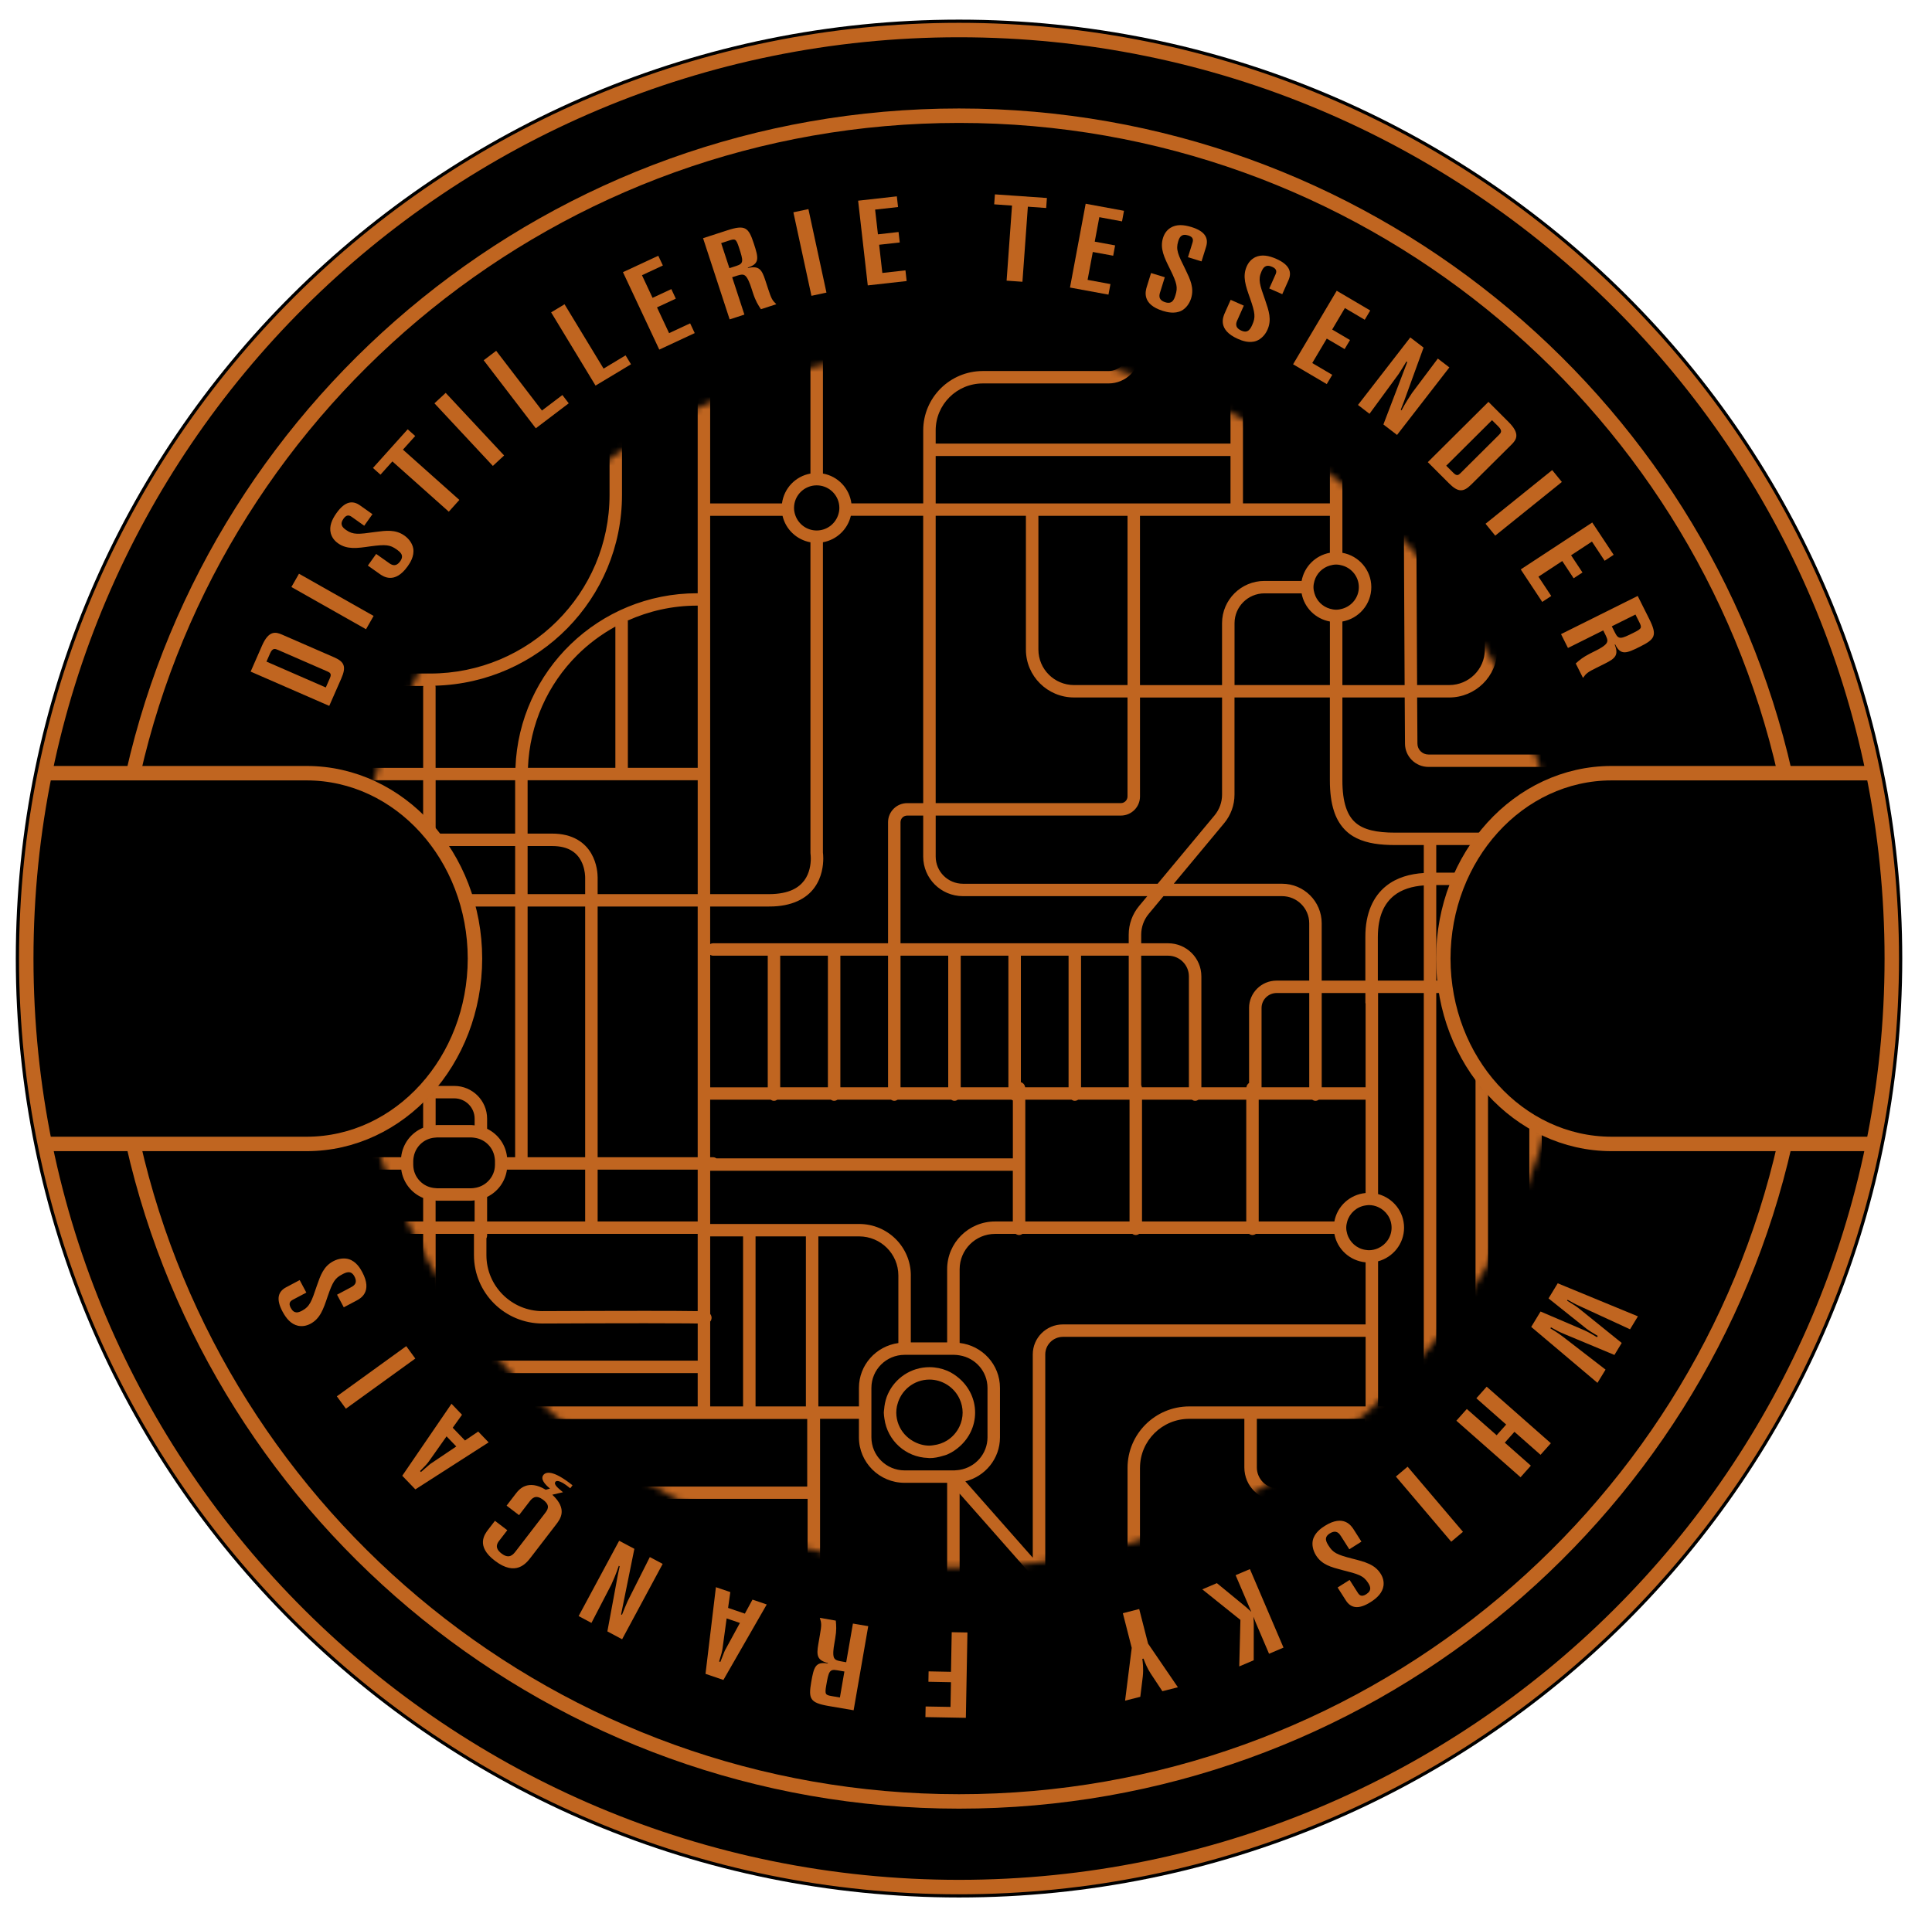 <svg width="309" height="306" viewBox="0 0 309 306" fill="none" xmlns="http://www.w3.org/2000/svg">
<g clip-path="url(#clip0_36_4788)">
<path d="M2.525 153.346C2.525 236.302 70.067 303.552 153.384 303.552C236.701 303.552 304.243 236.302 304.243 153.346C304.243 70.389 236.701 3.14 153.384 3.14C70.067 3.14 2.525 70.389 2.525 153.346Z" fill="black"/>
<mask id="mask0_36_4788" style="mask-type:luminance" maskUnits="userSpaceOnUse" x="59" y="55" width="189" height="196">
<path d="M247.288 180.672C237.629 176.171 230.846 165.635 230.834 153.349C230.846 141.06 237.626 130.525 247.288 126.023C235.422 85.53 197.885 55.937 153.384 55.937C108.883 55.937 71.355 85.527 59.483 126.014C69.157 130.509 75.952 141.051 75.965 153.349C75.952 165.647 69.157 176.189 59.483 180.684C71.352 221.171 108.886 250.761 153.384 250.761C197.882 250.761 235.422 221.168 247.288 180.675V180.672Z" fill="white"/>
</mask>
<g mask="url(#mask0_36_4788)">
<path d="M131.619 407.252V357.549C133.829 357.154 135.58 355.48 136.084 353.317H147.655L147.655 395.603C147.655 396.151 148.101 396.598 148.654 396.598C149.207 396.598 149.653 396.154 149.653 395.603L149.653 353.317H164.085L164.085 401.457C164.085 402.005 164.531 402.451 165.084 402.451C165.637 402.451 166.083 402.008 166.083 401.457L166.083 353.317H180.34L180.34 400.205C180.34 400.753 180.786 401.2 181.339 401.2C181.892 401.2 182.338 400.756 182.338 400.205L182.338 353.317H212.711L212.711 363.73H202.246C198.5 363.73 195.464 366.753 195.46 370.487V400.147C195.46 400.695 195.906 401.142 196.459 401.142C197.013 401.142 197.458 400.698 197.458 400.147V370.487C197.464 367.852 199.603 365.722 202.249 365.719H212.714V395.606C212.714 396.154 213.16 396.601 213.713 396.601C214.266 396.601 214.712 396.157 214.712 395.606V365.193C214.788 365.052 214.844 364.899 214.844 364.728C214.844 364.556 214.788 364.403 214.712 364.262L214.712 324.47H224.752C224.752 324.501 224.749 324.522 224.746 324.559C224.635 326.747 224.598 333.779 224.598 342.69C224.598 364.027 224.817 395.949 224.817 395.952C224.82 396.5 225.271 396.943 225.822 396.937C226.372 396.934 226.817 396.484 226.811 395.937C226.811 395.93 226.799 393.941 226.777 390.615C226.716 380.637 226.593 358.681 226.593 342.69C226.593 337.359 226.605 332.689 226.642 329.351C226.661 327.683 226.682 326.346 226.71 325.431C226.722 325.012 226.737 324.694 226.75 324.47H233.935V327.059C233.935 327.377 234.089 327.677 234.35 327.864C234.608 328.05 234.943 328.102 235.247 328.002C235.994 327.757 236.762 327.628 237.534 327.555V397.448C237.534 397.996 237.979 398.443 238.533 398.443C239.086 398.443 239.532 397.999 239.532 397.448V327.555C240.306 327.628 241.074 327.757 241.821 328.002C242.125 328.102 242.46 328.05 242.719 327.864C242.977 327.677 243.13 327.377 243.13 327.059V319.893C243.13 319.574 242.977 319.274 242.719 319.088C242.46 318.901 242.125 318.849 241.821 318.95C240.755 319.302 239.645 319.476 238.536 319.476C237.426 319.476 236.317 319.302 235.25 318.95C234.946 318.849 234.611 318.901 234.353 319.088C234.095 319.274 233.941 319.574 233.941 319.893V322.481H214.718V314.118L262.354 314.118V322.481L246.729 322.481V319.893C246.729 319.345 246.284 318.898 245.73 318.898C245.177 318.898 244.732 319.342 244.732 319.893V327.059C244.732 327.607 245.177 328.053 245.73 328.053C246.284 328.053 246.729 327.61 246.729 327.059V324.47H249.461C249.461 324.501 249.458 324.522 249.455 324.559C249.345 326.747 249.308 333.779 249.308 342.69C249.308 364.027 249.526 395.949 249.526 395.952C249.529 396.5 249.981 396.943 250.531 396.937C251.081 396.934 251.527 396.484 251.52 395.937C251.52 395.93 251.508 393.941 251.487 390.615C251.425 380.637 251.302 358.681 251.302 342.69C251.302 337.359 251.315 332.689 251.351 329.351C251.37 327.683 251.391 326.346 251.419 325.431C251.431 325.012 251.447 324.694 251.459 324.47L262.354 324.47V394.073C262.354 394.621 262.799 395.068 263.353 395.068C263.906 395.068 264.351 394.624 264.351 394.073V306.361C264.351 302.891 261.527 300.076 258.039 300.076L219.242 300.076C218.827 297.784 217.02 295.985 214.718 295.572V289.409L270.261 289.409V394.07C270.261 394.618 270.707 395.064 271.26 395.064C271.813 395.064 272.259 394.621 272.259 394.07V275.519H278.058V394.07C278.058 394.618 278.504 395.064 279.057 395.064C279.61 395.064 280.056 394.621 280.056 394.07V350.63H289.337C291.476 350.633 293.21 352.359 293.213 354.489V393.804C293.213 394.351 293.658 394.798 294.212 394.798C294.765 394.798 295.21 394.355 295.21 393.804V386.42C295.905 386.399 296.944 386.389 298.148 386.389C301.738 386.389 306.661 386.463 307.934 386.481V393.146C307.934 393.694 308.379 394.14 308.933 394.14C309.486 394.14 309.931 393.697 309.931 393.146V336.055H315.027C317.415 336.058 319.348 337.983 319.351 340.361V392.818C319.351 393.366 319.797 393.813 320.35 393.813C320.903 393.813 321.349 393.369 321.349 392.818V340.361C321.349 336.885 318.521 334.069 315.03 334.069H309.922V320.385H321.023C323.654 320.385 326.029 321.444 327.753 323.161C329.478 324.88 330.541 327.243 330.541 329.862V392.491C330.541 393.039 330.987 393.486 331.54 393.486C332.093 393.486 332.539 393.042 332.539 392.491V354.455H343.252V394.131C343.252 394.679 343.698 395.126 344.251 395.126C344.804 395.126 345.25 394.682 345.25 394.131V299.017C345.25 298.968 345.228 298.928 345.222 298.879V239.105C345.222 238.845 345.114 238.588 344.93 238.405C344.746 238.218 344.488 238.114 344.226 238.114H326.696C324.834 238.111 323.325 236.608 323.322 234.754V226.976H346.347C346.897 226.976 347.346 226.532 347.346 225.981C347.346 225.43 346.9 224.987 346.347 224.987H309.363C309.231 224.922 309.086 224.876 308.926 224.876C308.767 224.876 308.625 224.922 308.49 224.987H289.519V215.253C289.522 213.233 291.163 211.602 293.188 211.599H340.308C340.858 211.599 341.307 211.155 341.307 210.605C341.307 210.054 340.861 209.61 340.308 209.61H293.188C290.06 209.61 287.524 212.135 287.524 215.253V224.987H277.892V201.238C278.181 201.232 278.559 201.226 279.011 201.22C281.866 201.183 287.847 201.171 295.069 201.171C305.008 201.171 317.31 201.195 327.13 201.22C332.038 201.232 336.325 201.244 339.386 201.253C342.447 201.262 344.275 201.269 344.279 201.269C344.829 201.269 345.277 200.828 345.28 200.28C345.28 199.732 344.838 199.286 344.288 199.283C344.288 199.283 343.775 199.283 342.853 199.276V183.193C342.853 182.933 342.745 182.676 342.561 182.492C342.376 182.306 342.118 182.202 341.857 182.202H330.052V166.697H341.857C342.407 166.697 342.856 166.253 342.856 165.702C342.856 165.151 342.41 164.708 341.857 164.708H330.052V157.859C330.052 157.312 329.607 156.865 329.053 156.865C328.5 156.865 328.055 157.309 328.055 157.859V164.708H317.246V161.785C317.246 159.276 317.609 156.779 318.318 154.371L320.181 148.067C320.946 145.479 321.336 142.792 321.336 140.093V135.368H337.112C341.602 135.368 345.244 131.745 345.244 127.272V28.223C345.244 28.174 345.222 28.134 345.216 28.085V-31.686C345.216 -31.946 345.108 -32.203 344.924 -32.387C344.74 -32.574 344.481 -32.678 344.22 -32.678H326.69C324.828 -32.681 323.319 -34.183 323.316 -36.038V-43.816L346.341 -43.816C346.891 -43.816 347.34 -44.26 347.34 -44.81C347.34 -45.361 346.894 -45.805 346.341 -45.805L309.363 -45.805C309.231 -45.869 309.086 -45.915 308.926 -45.915C308.767 -45.915 308.625 -45.869 308.49 -45.805H289.519V-55.539C289.522 -57.559 291.163 -59.19 293.188 -59.193L340.308 -59.193C340.858 -59.193 341.307 -59.636 341.307 -60.187C341.307 -60.738 340.861 -61.181 340.308 -61.181L293.188 -61.181C290.06 -61.181 287.524 -58.657 287.524 -55.539V-45.805H277.892V-69.554C278.181 -69.56 278.559 -69.566 279.011 -69.572C281.866 -69.609 287.847 -69.621 295.069 -69.621C305.008 -69.621 317.31 -69.597 327.13 -69.572C332.038 -69.56 336.325 -69.548 339.386 -69.538C342.447 -69.529 344.275 -69.523 344.279 -69.523C344.829 -69.523 345.277 -69.964 345.28 -70.511C345.28 -71.059 344.838 -71.506 344.288 -71.509C344.288 -71.509 343.775 -71.509 342.853 -71.515V-87.599C342.853 -87.859 342.745 -88.116 342.561 -88.299C342.376 -88.486 342.118 -88.59 341.857 -88.59H330.052V-104.095H341.857C342.407 -104.095 342.856 -104.539 342.856 -105.089C342.856 -105.64 342.41 -106.084 341.857 -106.084H330.052V-112.932C330.052 -113.48 329.607 -113.927 329.053 -113.927C328.5 -113.927 328.055 -113.483 328.055 -112.932V-105.775C327.883 -105.597 327.775 -105.359 327.775 -105.093C327.775 -104.826 327.883 -104.588 328.055 -104.41V-88.284C327.883 -88.106 327.775 -87.868 327.775 -87.602C327.775 -87.335 327.883 -87.097 328.055 -86.919V-71.558C324.702 -71.567 321.035 -71.576 317.249 -71.582V-112.932C317.249 -113.48 316.803 -113.927 316.25 -113.927C315.697 -113.927 315.251 -113.483 315.251 -112.932V-71.585C311.662 -71.592 308.004 -71.598 304.446 -71.601V-112.932C304.446 -113.48 304 -113.927 303.447 -113.927C302.894 -113.927 302.448 -113.483 302.448 -112.932V-71.604C299.9 -71.604 297.414 -71.607 295.066 -71.607C293.886 -71.607 292.746 -71.607 291.642 -71.607V-112.932C291.642 -113.48 291.197 -113.927 290.643 -113.927C290.09 -113.927 289.645 -113.483 289.645 -112.932V-71.604C286.928 -71.604 284.481 -71.595 282.527 -71.585C280.935 -71.576 279.638 -71.567 278.716 -71.555C278.387 -71.552 278.123 -71.546 277.889 -71.54V-113.471C277.889 -114.019 277.444 -114.465 276.89 -114.465C276.337 -114.465 275.892 -114.022 275.892 -113.471V-97.947C274.49 -97.941 270.851 -97.92 266.285 -97.901C260.424 -97.877 253.1 -97.853 247.242 -97.853C246.815 -97.853 246.416 -97.853 246.004 -97.853C245.878 -97.911 245.736 -97.947 245.589 -97.947C245.441 -97.947 245.3 -97.911 245.174 -97.853C243.112 -97.853 241.308 -97.862 239.925 -97.874C239.11 -97.88 238.468 -97.889 237.983 -97.901V-113.471C237.983 -114.019 237.537 -114.465 236.984 -114.465C236.431 -114.465 235.985 -114.022 235.985 -113.471V-45.805H229.703V-113.471C229.703 -114.019 229.257 -114.465 228.704 -114.465C228.151 -114.465 227.705 -114.022 227.705 -113.471V-45.805H220.394V-69.018C222.782 -69.664 224.549 -71.815 224.549 -74.398C224.549 -76.98 222.782 -79.132 220.394 -79.777V-113.468C220.394 -114.015 219.948 -114.462 219.395 -114.462C218.842 -114.462 218.396 -114.019 218.396 -113.468V-96.855L211.377 -96.855V-118.902C211.377 -119.45 210.931 -119.897 210.378 -119.897C209.825 -119.897 209.379 -119.453 209.379 -118.902V-96.855H201.752V-118.902C201.752 -119.45 201.306 -119.897 200.753 -119.897C200.2 -119.897 199.754 -119.453 199.754 -118.902V-97.547C199.52 -97.391 199.36 -97.146 199.324 -96.855L192.123 -96.855V-118.902C192.123 -119.45 191.677 -119.897 191.124 -119.897C190.571 -119.897 190.125 -119.453 190.125 -118.902V-96.855H182.599C182.583 -96.977 182.553 -97.091 182.497 -97.195V-118.902C182.497 -119.45 182.052 -119.897 181.499 -119.897C180.945 -119.897 180.5 -119.453 180.5 -118.902V-96.855H172.872V-118.902C172.872 -119.45 172.426 -119.897 171.873 -119.897C171.32 -119.897 170.874 -119.453 170.874 -118.902V-96.855H163.928C163.879 -97.247 163.612 -97.559 163.246 -97.672V-118.902C163.246 -119.45 162.801 -119.897 162.247 -119.897C161.694 -119.897 161.249 -119.453 161.249 -118.902V-96.855H153.621V-118.902C153.621 -119.45 153.175 -119.897 152.622 -119.897C152.069 -119.897 151.623 -119.453 151.623 -118.902V-96.855H143.995V-118.902C143.995 -119.45 143.549 -119.897 142.996 -119.897C142.443 -119.897 141.997 -119.453 141.997 -118.902V-96.855H134.37V-118.902C134.37 -119.45 133.924 -119.897 133.371 -119.897C132.818 -119.897 132.372 -119.453 132.372 -118.902V-96.855H124.744V-118.902C124.744 -119.45 124.298 -119.897 123.745 -119.897C123.192 -119.897 122.746 -119.453 122.746 -118.902V-96.855H113.542V-118.902C113.542 -119.45 113.096 -119.897 112.543 -119.897C111.99 -119.897 111.544 -119.453 111.544 -118.902V-85.074C111.421 -84.909 111.335 -84.713 111.335 -84.493C111.335 -84.272 111.421 -84.076 111.544 -83.911V-75.389H95.542V-130.191C95.542 -130.738 95.096 -131.185 94.543 -131.185C93.99 -131.185 93.544 -130.741 93.544 -130.191V-85.665H87.729V-138.572H86.534V-85.007H84.594V-138.572H83.399V-85.665H81.054C80.845 -87.675 79.61 -89.37 77.861 -90.218V-91.837C77.861 -94.728 75.507 -97.072 72.603 -97.072H69.624V-138.499C69.624 -139.046 69.179 -139.493 68.626 -139.493C68.073 -139.493 67.627 -139.049 67.627 -138.499V-97.072H50.515V-130.191C50.515 -130.738 50.069 -131.185 49.516 -131.185C48.963 -131.185 48.517 -130.741 48.517 -130.191V-97.072L28.138 -97.072V-146.014C28.138 -146.562 27.692 -147.008 27.139 -147.008C26.586 -147.008 26.14 -146.565 26.14 -146.014V-124.885L-24.726 -124.885V-154.502C-24.726 -155.05 -25.171 -155.497 -25.724 -155.497C-26.278 -155.497 -26.723 -155.053 -26.723 -154.502V-112.638H-32.313C-32.864 -112.638 -33.312 -112.195 -33.312 -111.644C-33.312 -111.093 -32.867 -110.649 -32.313 -110.649H-26.723V-97.069H-33.632C-34.182 -97.069 -34.631 -96.626 -34.631 -96.075C-34.631 -95.524 -34.185 -95.08 -33.632 -95.08H-26.723V-91.206H-32.313C-32.864 -91.206 -33.312 -90.763 -33.312 -90.212C-33.312 -89.661 -32.867 -89.217 -32.313 -89.217H-26.723V-75.38H-34.95C-35.501 -75.38 -35.949 -74.936 -35.949 -74.385C-35.949 -73.835 -35.504 -73.391 -34.95 -73.391H-26.683C-26.588 -72.941 -26.207 -72.598 -25.727 -72.598C-25.248 -72.598 -24.867 -72.944 -24.772 -73.391L18.672 -73.391C19.014 -70.545 21.417 -68.333 24.367 -68.333H26.137V-60.364C26.055 -60.27 25.987 -60.156 25.944 -60.028C25.83 -59.691 25.925 -59.346 26.137 -59.092V-45.793H6.453V-51.524C6.453 -57.255 1.788 -61.901 -3.969 -61.901L-39.342 -61.901C-39.892 -61.901 -40.341 -61.457 -40.341 -60.906C-40.341 -60.355 -39.895 -59.912 -39.342 -59.912L-3.969 -59.912C-1.639 -59.912 0.463 -58.975 1.991 -57.454C3.518 -55.934 4.458 -53.841 4.458 -51.521V-45.79L-41.979 -45.79C-42.529 -45.79 -42.978 -45.346 -42.978 -44.795C-42.978 -44.244 -42.532 -43.801 -41.979 -43.801L129.105 -43.801V-32.99L-3.944 -32.99C-4.015 -33.005 -4.082 -33.033 -4.156 -33.033C-4.23 -33.033 -4.297 -33.005 -4.368 -32.99L-37.587 -32.99C-38.138 -32.99 -38.586 -32.546 -38.586 -31.995C-38.586 -31.444 -38.141 -31.001 -37.587 -31.001H-25.847L-25.847 190.372H-27.618C-30.802 190.372 -33.38 192.942 -33.38 196.109V196.734C-33.38 199.904 -30.802 202.471 -27.618 202.471H-22.083C-19.132 202.471 -16.732 200.259 -16.388 197.413H15.347V224.727C15.347 224.827 15.378 224.922 15.405 225.014H6.453V219.283C6.453 213.551 1.788 208.906 -3.969 208.906H-39.342C-39.892 208.906 -40.341 209.35 -40.341 209.901C-40.341 210.452 -39.895 210.895 -39.342 210.895H-3.969C-1.639 210.895 0.463 211.832 1.991 213.352C3.518 214.873 4.458 216.966 4.458 219.286V225.017H-41.979C-42.529 225.017 -42.978 225.461 -42.978 226.012C-42.978 226.563 -42.532 227.006 -41.979 227.006L129.105 227.006V237.817L-3.944 237.817C-4.015 237.802 -4.082 237.774 -4.156 237.774C-4.23 237.774 -4.297 237.802 -4.368 237.817H-37.587C-38.138 237.817 -38.586 238.261 -38.586 238.812C-38.586 239.362 -38.141 239.806 -37.587 239.806H-25.847V397.95C-25.847 398.498 -25.402 398.945 -24.849 398.945C-24.295 398.945 -23.85 398.501 -23.85 397.95V354.265H-8.394V356.854C-8.394 357.172 -8.24 357.472 -7.982 357.659C-7.724 357.846 -7.389 357.898 -7.085 357.797C-6.018 357.445 -4.909 357.27 -3.8 357.27C-2.69 357.27 -1.581 357.445 -0.514 357.797C-0.21 357.898 0.125 357.846 0.383 357.659C0.641 357.472 0.798 357.172 0.798 356.854V354.265H2.402V356.854C2.402 357.402 2.848 357.849 3.401 357.849C3.954 357.849 4.4 357.405 4.4 356.854V354.265H15.353V398.706C15.353 399.254 15.799 399.7 16.352 399.7C16.905 399.7 17.351 399.257 17.351 398.706V395.652H83.064C83.153 395.676 83.239 395.707 83.338 395.707C83.436 395.707 83.522 395.676 83.611 395.652H111.541C111.55 396.194 111.99 396.631 112.537 396.631C113.084 396.631 113.536 396.187 113.536 395.637L113.536 353.351H125.107C125.611 355.511 127.362 357.185 129.572 357.582V407.286C129.572 407.834 130.018 408.281 130.571 408.281C131.124 408.281 131.57 407.837 131.57 407.286L131.619 407.252ZM241.117 321.15V325.795C240.586 325.682 240.051 325.609 239.513 325.566C239.181 325.538 238.849 325.486 238.517 325.486C238.185 325.486 237.853 325.538 237.519 325.566C236.981 325.609 236.446 325.682 235.914 325.795V321.15C236.775 321.334 237.641 321.459 238.514 321.459C239.387 321.459 240.257 321.334 241.114 321.15H241.117ZM330.049 -86.604H340.855V-71.518C338.319 -71.527 334.536 -71.537 330.049 -71.549V-86.604ZM127.236 353.317C127.086 352.922 126.994 352.5 126.994 352.05C126.994 351.802 127.021 351.564 127.067 351.331C127.405 349.682 128.865 348.442 130.62 348.439C132.375 348.439 133.835 349.682 134.173 351.331C134.219 351.564 134.247 351.805 134.247 352.05C134.247 352.497 134.154 352.922 134.004 353.317C133.488 354.682 132.172 355.658 130.62 355.661C129.068 355.661 127.753 354.682 127.236 353.317ZM136.167 351.331C135.851 348.91 134.007 346.983 131.616 346.554V317.613H180.331V327.129C180.331 328.797 178.969 330.15 177.294 330.153H157.198C151.927 330.153 147.655 334.406 147.655 339.654V351.331H136.167ZM17.403 363.528V350.248H57.27C64.535 350.248 70.424 344.385 70.427 337.148V331.943C70.5 331.805 70.553 331.655 70.553 331.487C70.553 331.319 70.5 331.169 70.427 331.031V315.324C70.5 315.186 70.553 315.036 70.553 314.868C70.553 314.7 70.5 314.55 70.427 314.412V309.4C70.427 308.43 70.516 307.634 70.703 307.025C71.001 306.113 71.41 305.602 72.317 305.156C73.23 304.718 74.72 304.455 76.911 304.458H102.426C103.756 308.396 107.291 311.282 111.59 311.679V315.333H86.534C84.945 315.333 83.657 316.615 83.654 318.2V330.428C83.454 330.609 83.325 330.863 83.325 331.15C83.325 331.444 83.454 331.701 83.654 331.882V343.222C83.654 348.831 81.374 353.898 77.683 357.576C73.989 361.251 68.899 363.522 63.266 363.522H17.403V363.528ZM17.403 332.481L68.432 332.481V337.148C68.432 340.22 67.184 342.992 65.162 345.006C63.14 347.019 60.355 348.262 57.27 348.262H17.403V332.481ZM4.455 274.222C4.455 273.674 4.01 273.228 3.457 273.228C2.903 273.228 2.458 273.671 2.458 274.222V276.811H0.853V274.222C0.853 273.904 0.7 273.604 0.439 273.417C0.18 273.231 -0.155 273.179 -0.459 273.28C-1.319 273.564 -2.208 273.702 -3.102 273.757V239.776H37.303V250.828H22.065C18.387 250.828 15.402 253.797 15.402 257.462V276.814H4.449V274.225L4.455 274.222ZM-6.341 280.128V275.483C-5.481 275.666 -4.614 275.792 -3.741 275.792C-2.868 275.792 -1.999 275.666 -1.141 275.483V280.128C-2.002 279.944 -2.868 279.819 -3.741 279.819C-4.614 279.819 -5.484 279.944 -6.341 280.128ZM129.166 265.847V269.341C129.166 271.991 130.574 274.295 132.676 275.605C130.657 276.722 129.277 278.84 129.277 281.303V300.073H123.253C122.774 294.957 118.723 290.923 113.585 290.446V265.847H129.166ZM28.19 202.45H29.961C32.911 202.45 35.311 200.237 35.655 197.392H48.351V210.146C44.377 210.161 40.182 210.173 36.562 210.173C33.901 210.173 31.552 210.167 29.85 210.152C29.177 210.146 28.642 210.139 28.19 210.13V202.453V202.45ZM17.403 82.443V79.45H57.27C64.535 79.45 70.424 73.587 70.427 66.35V61.145C70.5 61.007 70.553 60.857 70.553 60.689C70.553 60.521 70.5 60.371 70.427 60.233L70.427 44.526C70.5 44.389 70.553 44.239 70.553 44.07C70.553 43.902 70.5 43.752 70.427 43.614V38.602C70.427 37.632 70.516 36.836 70.703 36.227C71.001 35.316 71.41 34.805 72.317 34.358C73.23 33.92 74.72 33.657 76.911 33.66H102.426C103.756 37.598 107.291 40.484 111.59 40.882V44.535L86.534 44.535C84.945 44.535 83.657 45.818 83.654 47.403L83.654 59.63C83.454 59.811 83.325 60.065 83.325 60.352C83.325 60.646 83.454 60.903 83.654 61.084V72.424C83.654 78.033 81.374 83.1 77.683 86.779C73.989 90.454 68.899 92.724 63.266 92.724H17.403V82.436V82.443ZM4.455 3.424C4.455 2.877 4.01 2.43 3.457 2.43C2.903 2.43 2.458 2.873 2.458 3.424V6.013H0.853V3.424C0.853 3.106 0.7 2.806 0.439 2.619C0.18 2.433 -0.155 2.381 -0.459 2.482C-1.319 2.766 -2.208 2.904 -3.102 2.959V-31.022H37.303V-19.969H22.065C18.387 -19.969 15.402 -17.001 15.402 -13.335V6.016H4.449V3.427L4.455 3.424ZM-6.341 9.33V4.685C-5.481 4.869 -4.614 4.994 -3.741 4.994C-2.868 4.994 -1.999 4.869 -1.141 4.685V9.33C-2.002 9.146 -2.868 9.021 -3.741 9.021C-4.614 9.021 -5.484 9.146 -6.341 9.33ZM129.166 -4.948V-1.453C129.166 1.197 130.574 3.501 132.676 4.81C130.657 5.927 129.277 8.045 129.277 10.508V29.278H123.253C122.774 24.162 118.723 20.129 113.585 19.651V-4.948H129.166ZM52.98 -60.67H52.934C52.107 -60.667 51.222 -60.664 50.349 -60.661V-73.406H67.679V-45.808H63.964V-49.731C63.964 -55.778 59.046 -60.674 52.98 -60.674V-60.67ZM26.196 -70.334H24.426C22.578 -70.337 21.051 -71.659 20.728 -73.406C20.689 -73.626 20.658 -73.853 20.658 -74.085V-74.71C20.658 -74.942 20.685 -75.169 20.728 -75.389C21.054 -77.133 22.578 -78.455 24.426 -78.461H29.961C31.808 -78.458 33.335 -77.136 33.658 -75.389C33.698 -75.169 33.728 -74.942 33.728 -74.71V-74.085C33.728 -73.853 33.701 -73.626 33.658 -73.406C33.332 -71.662 31.805 -70.337 29.961 -70.334H26.196ZM77.907 -87.856C78.534 -87.296 78.964 -86.534 79.103 -85.668C79.133 -85.475 79.164 -85.282 79.164 -85.08V-84.456C79.164 -84.19 79.133 -83.933 79.081 -83.682C78.912 -82.892 78.488 -82.201 77.907 -81.68C77.363 -81.191 76.675 -80.863 75.912 -80.756C75.743 -80.732 75.574 -80.704 75.396 -80.704H69.861C69.797 -80.704 69.738 -80.72 69.674 -80.723C68.93 -80.762 68.248 -81.004 67.679 -81.408C66.926 -81.944 66.376 -82.745 66.176 -83.682C66.124 -83.933 66.093 -84.19 66.093 -84.456V-85.08C66.093 -85.282 66.124 -85.475 66.155 -85.668C66.318 -86.68 66.877 -87.556 67.679 -88.128C68.248 -88.532 68.93 -88.777 69.674 -88.813C69.738 -88.816 69.797 -88.832 69.861 -88.832H75.396C75.574 -88.832 75.743 -88.801 75.912 -88.78C76.675 -88.673 77.363 -88.345 77.907 -87.856ZM120.841 -45.805L120.841 -73.005H128.893L128.893 -45.805H120.841ZM118.846 -73.005L118.846 -45.805H113.585L113.585 -59.382C113.659 -59.471 113.723 -59.572 113.763 -59.688C113.874 -60.019 113.788 -60.352 113.585 -60.606V-73.002H118.846V-73.005ZM69.671 -45.805V-51.139L111.587 -51.139V-45.805L69.671 -45.805ZM75.802 -73.403V-70.007C75.802 -63.96 80.719 -59.064 86.786 -59.064H86.832C91.94 -59.085 98.114 -59.107 103.16 -59.107C105.831 -59.107 108.188 -59.101 109.9 -59.085C110.585 -59.079 111.132 -59.07 111.587 -59.064L111.587 -53.124L69.671 -53.124V-73.403H75.802ZM111.59 -73.403V-61.05C109.94 -61.081 106.857 -61.093 103.163 -61.093C98.111 -61.093 91.933 -61.071 86.832 -61.05H86.789C84.302 -61.05 82.062 -62.051 80.433 -63.672C78.804 -65.297 77.802 -67.528 77.799 -70.007V-72.69C77.864 -72.822 77.91 -72.966 77.91 -73.125V-73.406L111.59 -73.406V-73.403ZM69.671 -75.389V-78.734C69.735 -78.734 69.793 -78.715 69.858 -78.715H75.393C75.571 -78.715 75.737 -78.752 75.909 -78.767V-75.389H69.668H69.671ZM56.649 -83.682H64.176C64.458 -81.625 65.811 -79.912 67.679 -79.15V-75.392H50.567V-86.515C52.039 -84.796 54.203 -83.682 56.649 -83.682ZM130.888 -45.805L130.888 -73.005L137.412 -73.005C140.876 -72.999 143.676 -70.209 143.682 -66.763V-55.943C140.126 -55.453 137.378 -52.448 137.378 -48.773V-45.808L130.888 -45.808V-45.805ZM150.191 -35.569H144.677C141.745 -35.575 139.376 -37.935 139.37 -40.854V-48.773C139.376 -51.693 141.745 -54.052 144.677 -54.058H152.631C152.923 -54.058 153.203 -54.018 153.482 -53.972C156.006 -53.562 157.933 -51.402 157.939 -48.773V-40.854C157.933 -38.225 156.006 -36.068 153.482 -35.655C153.27 -35.621 153.052 -35.597 152.831 -35.588C152.763 -35.588 152.699 -35.566 152.631 -35.566H150.191V-35.569ZM218.412 -56.934L218.412 -45.805H190.211C184.756 -45.805 180.334 -41.402 180.334 -35.97V-19.927L167.177 -19.948L167.177 -54.119C167.177 -55.673 168.443 -56.931 170.004 -56.934L218.415 -56.934H218.412ZM343.221 18.25V32.476H314.99C314.544 30.006 312.476 28.125 309.922 27.916V18.247H343.221V18.25ZM309.47 37.081C308.917 37.081 308.398 36.947 307.931 36.726C306.701 36.148 305.847 34.915 305.844 33.47C305.844 32.026 306.701 30.793 307.931 30.215C308.401 29.994 308.917 29.86 309.47 29.86C309.627 29.86 309.775 29.887 309.925 29.905C311.373 30.089 312.544 31.111 312.94 32.476C313.032 32.794 313.097 33.122 313.097 33.47C313.097 33.816 313.032 34.147 312.94 34.465C312.544 35.83 311.373 36.852 309.925 37.035C309.775 37.054 309.627 37.081 309.47 37.081ZM307.928 28.112C305.577 28.782 303.846 30.912 303.846 33.47C303.846 36.026 305.577 38.158 307.928 38.828V47.605L295.644 47.605V18.25L307.928 18.25V28.112ZM330.541 82.666V116.219C330.538 118.694 328.525 120.699 326.039 120.702H321.336V69.563C321.336 66.087 318.509 63.272 315.018 63.272H309.922V49.587H321.023C323.654 49.587 326.029 50.646 327.753 52.363C329.478 54.083 330.541 56.445 330.541 59.064L330.541 82.663V82.666ZM244.596 220.488C242.294 220.901 240.487 222.701 240.072 224.993H237.989V174.836H244.596V220.491V220.488ZM196.804 264.776V300.471C196.674 300.639 196.585 300.838 196.585 301.064C196.585 301.291 196.674 301.493 196.804 301.658V315.624H182.328V264.751C184.351 264.751 189.609 264.761 196.804 264.77V264.776ZM213.7 297.457C214.048 297.457 214.38 297.521 214.699 297.613C215.895 297.955 216.826 298.883 217.17 300.073C217.262 300.391 217.327 300.719 217.327 301.067C217.327 301.413 217.262 301.744 217.17 302.062C216.826 303.252 215.895 304.179 214.699 304.522C214.38 304.614 214.051 304.678 213.7 304.678C213.353 304.678 213.021 304.614 212.702 304.522C211.19 304.088 210.074 302.717 210.071 301.067C210.071 299.421 211.187 298.047 212.702 297.613C213.021 297.521 213.35 297.457 213.7 297.457ZM149.65 341.756V339.654C149.65 337.576 150.492 335.704 151.86 334.339C153.227 332.977 155.108 332.139 157.198 332.139H177.294C180.073 332.139 182.325 329.896 182.325 327.129V317.613H196.8V341.756H149.647H149.65ZM113.585 311.686C118.723 311.208 122.774 307.175 123.253 302.059H147.732C150.907 302.059 153.482 299.498 153.482 296.334V276.743H155.572C155.913 279.589 158.317 281.802 161.267 281.802H162.109V315.627H113.585V311.686ZM60.862 265.847V269.748C57.144 270.204 54.227 273.108 53.769 276.811H17.403V265.847H60.862ZM61.861 271.636C64.941 271.642 67.473 273.882 67.956 276.814C68.008 277.138 68.057 277.466 68.057 277.808C68.057 278.148 68.008 278.475 67.956 278.803C67.473 281.734 64.941 283.974 61.861 283.98C58.782 283.974 56.249 281.734 55.767 278.803C55.715 278.478 55.666 278.151 55.666 277.808C55.666 277.469 55.715 277.141 55.767 276.814C56.249 273.882 58.782 271.642 61.861 271.636ZM62.86 285.859C66.576 285.403 69.495 282.496 69.95 278.797H111.587V289.17H65.611C64.096 289.17 62.863 287.94 62.86 286.425C62.86 286.217 62.86 286.04 62.86 285.859ZM103.815 301.067C103.815 298.653 104.795 296.474 106.384 294.892C107.752 293.534 109.571 292.665 111.59 292.435C111.922 292.398 112.245 292.334 112.589 292.334C112.933 292.334 113.256 292.395 113.588 292.435C115.607 292.665 117.427 293.534 118.794 294.892C120.159 296.254 121.031 298.066 121.262 300.076C121.299 300.406 121.363 300.728 121.363 301.07C121.363 301.41 121.302 301.734 121.262 302.065C121.031 304.075 120.159 305.887 118.794 307.249C117.202 308.831 115.017 309.807 112.592 309.807C110.167 309.807 107.979 308.831 106.39 307.249C104.801 305.663 103.821 303.488 103.821 301.074L103.815 301.067ZM166.802 271.688C168.649 271.691 170.177 273.013 170.499 274.761C170.539 274.981 170.57 275.207 170.57 275.44V276.064C170.57 276.297 170.542 276.523 170.499 276.743C170.173 278.488 168.646 279.813 166.802 279.816H161.267C159.42 279.813 157.893 278.491 157.57 276.743C157.53 276.523 157.499 276.297 157.499 276.064V275.44C157.499 275.207 157.527 274.981 157.57 274.761C157.896 273.016 159.423 271.691 161.267 271.688H166.802ZM164.101 315.627V281.802H166.802C169.752 281.802 172.153 279.589 172.497 276.743H180.334V315.627H164.101ZM206.226 262.802C199.013 262.793 192.808 262.787 188.407 262.781C185.528 262.778 183.444 262.775 182.328 262.771V252.86L237.519 252.949V255.541C237.519 255.859 237.672 256.159 237.93 256.345C238.188 256.532 238.523 256.584 238.828 256.483C239.894 256.131 241.004 255.957 242.113 255.957C243.223 255.957 244.332 256.131 245.398 256.483C245.703 256.584 246.038 256.532 246.296 256.345C246.554 256.159 246.708 255.859 246.708 255.541V248.374C246.708 248.056 246.554 247.756 246.293 247.569C246.035 247.383 245.7 247.331 245.395 247.432C244.329 247.784 243.219 247.958 242.11 247.958C241.001 247.958 239.891 247.784 238.825 247.432C238.52 247.331 238.185 247.383 237.927 247.569C237.669 247.756 237.515 248.056 237.515 248.374V250.963L220.323 250.935V226.979H240.072C240.5 229.338 242.405 231.165 244.805 231.504V234.76C244.805 237.713 247.209 240.106 250.174 240.106L262.799 240.106V250.966L250.31 250.966V248.377C250.31 247.83 249.864 247.383 249.311 247.383C248.758 247.383 248.312 247.826 248.312 248.377V255.544C248.312 256.091 248.758 256.538 249.311 256.538C249.864 256.538 250.31 256.095 250.31 255.544V252.955L291.086 252.955V257.251C291.086 260.311 288.618 262.79 285.548 262.802C278.873 262.83 267.747 262.839 255.199 262.839C239.098 262.839 220.649 262.823 206.226 262.808V262.802ZM150.191 235.228H144.677C141.745 235.222 139.376 232.863 139.37 229.944V222.025C139.376 219.105 141.745 216.746 144.677 216.74H152.631C152.923 216.74 153.203 216.78 153.482 216.826C156.006 217.236 157.933 219.396 157.939 222.025V229.944C157.933 232.572 156.006 234.73 153.482 235.143C153.27 235.176 153.052 235.201 152.831 235.21C152.763 235.21 152.699 235.231 152.631 235.231H150.191V235.228ZM145.676 204.035C145.676 199.488 141.976 195.806 137.412 195.806H113.585V187.297H161.989V195.406H159.15C154.918 195.406 151.485 198.821 151.485 203.037V214.754H145.673V204.035H145.676ZM52.98 210.127H52.934C52.107 210.13 51.222 210.133 50.349 210.136V197.392L67.679 197.392V224.99L63.964 224.99V221.067C63.964 215.02 59.046 210.124 52.98 210.124V210.127ZM28.19 200.464H24.426C22.578 200.461 21.051 199.139 20.728 197.392C20.689 197.171 20.658 196.945 20.658 196.712V196.088C20.658 195.855 20.685 195.629 20.728 195.409C21.054 193.664 22.582 192.339 24.426 192.336H29.961C31.808 192.339 33.335 193.664 33.658 195.409C33.698 195.629 33.728 195.855 33.728 196.088V196.712C33.728 196.945 33.701 197.171 33.658 197.392C33.332 199.136 31.805 200.461 29.961 200.464H28.19ZM28.19 135.341C28.19 135.341 28.193 135.341 28.197 135.341H48.572V173.719H28.193V135.341H28.19ZM85.649 72.433V61.365C87.88 61.378 92.628 61.402 97.49 61.417V79.162C97.49 87.06 94.278 94.199 89.082 99.377C83.882 104.551 76.712 107.749 68.779 107.749L50.567 107.749V94.716H63.266C75.627 94.716 85.649 84.741 85.649 72.43V72.433ZM85.649 47.409C85.649 46.922 86.045 46.531 86.531 46.531L111.587 46.531V59.392C111.483 59.398 111.265 59.407 110.936 59.413C109.731 59.438 107.34 59.447 104.476 59.447C100.404 59.447 95.366 59.428 91.347 59.41C88.928 59.398 86.896 59.389 85.649 59.379L85.649 47.409ZM113.585 40.891C118.723 40.413 122.774 36.38 123.253 31.264H147.732C150.907 31.264 153.482 28.703 153.482 25.539V5.949H155.572C155.913 8.795 158.317 11.007 161.267 11.007H162.109V44.832H113.585V40.891ZM60.862 -4.948V-1.046C57.144 -0.59 54.227 2.313 53.769 6.016H17.403V-4.948H60.862ZM61.861 0.839C64.941 0.845 67.473 3.085 67.956 6.016C68.008 6.34 68.057 6.668 68.057 7.011C68.057 7.35 68.008 7.678 67.956 8.005C67.473 10.937 64.941 13.177 61.861 13.183C58.782 13.177 56.249 10.937 55.767 8.005C55.715 7.681 55.666 7.353 55.666 7.011C55.666 6.671 55.715 6.343 55.767 6.016C56.249 3.085 58.782 0.845 61.861 0.839ZM62.86 15.065C66.576 14.609 69.495 11.702 69.95 8.002L111.587 8.002V18.375L65.611 18.375C64.096 18.375 62.863 17.145 62.86 15.631C62.86 15.422 62.86 15.245 62.86 15.065ZM103.815 30.27C103.815 27.855 104.795 25.677 106.384 24.095C107.752 22.736 109.571 21.867 111.59 21.637C111.922 21.601 112.245 21.536 112.589 21.536C112.933 21.536 113.256 21.598 113.588 21.637C115.607 21.867 117.427 22.736 118.794 24.095C120.159 25.456 121.031 27.268 121.262 29.278C121.299 29.609 121.363 29.93 121.363 30.273C121.363 30.612 121.302 30.937 121.262 31.267C121.031 33.278 120.159 35.089 118.794 36.451C117.202 38.033 115.017 39.009 112.592 39.009C110.167 39.009 107.979 38.033 106.39 36.451C104.801 34.866 103.821 32.69 103.821 30.276L103.815 30.27ZM196.804 -6.022V29.275H182.328V-6.04C184.351 -6.04 189.609 -6.031 196.804 -6.022ZM293.649 18.25V31.934H280.05V18.25H293.649ZM280.05 47.605V33.92H293.649V47.605H280.05ZM278.055 17.259L278.055 120.705H272.256L272.256 4.722H278.055V17.259ZM307.928 65.261L307.928 97.74C306.609 97.718 301.729 97.648 298.142 97.648C297.097 97.648 296.163 97.654 295.453 97.669C295.352 97.669 295.293 97.675 295.201 97.678V83.694C295.201 80.466 292.573 77.85 289.331 77.85H280.05V65.264L307.928 65.264V65.261ZM238.25 150.384C236.713 152.214 236.099 154.548 236.025 156.874H229.712V141.586H243.047C246.671 141.605 248.957 140.277 250.162 138.581C250.943 137.492 251.268 136.351 251.419 135.378L271.014 135.378C271.73 135.543 272.508 135.824 273.203 136.299C274.616 137.278 275.873 138.967 275.895 142.621V147.198L246.167 147.198C242.531 147.186 239.882 148.432 238.247 150.387L238.25 150.384ZM235.994 224.993H229.712V158.86H235.994V224.993ZM245.595 222.373C245.942 222.373 246.274 222.438 246.594 222.529C247.789 222.872 248.721 223.799 249.065 224.99C249.157 225.308 249.222 225.635 249.222 225.984C249.222 226.33 249.157 226.66 249.065 226.979C248.739 228.099 247.897 228.986 246.803 229.375C246.425 229.509 246.022 229.595 245.595 229.598C245.325 229.598 245.06 229.561 244.808 229.506C243.511 229.219 242.491 228.239 242.125 226.979C242.033 226.66 241.969 226.333 241.969 225.984C241.969 225.638 242.033 225.308 242.125 224.99C242.47 223.799 243.401 222.872 244.596 222.529C244.916 222.438 245.245 222.373 245.595 222.373ZM262.799 226.979V238.117L250.174 238.117C248.312 238.114 246.803 236.612 246.8 234.757V231.446C249.003 230.966 250.712 229.2 251.115 226.979L262.799 226.979ZM220.406 201.78C222.794 201.134 224.562 198.983 224.562 196.4C224.562 193.817 222.794 191.666 220.406 191.021V158.86H227.718V224.993H220.406V201.78ZM111.59 217.67H69.674V197.392H75.805V200.788C75.805 206.835 80.722 211.731 86.789 211.731H86.835C91.943 211.709 98.117 211.688 103.163 211.688C105.834 211.688 108.191 211.694 109.903 211.709C110.588 211.715 111.135 211.725 111.59 211.731V217.67ZM50.567 195.406V185.127C50.745 185.289 50.905 185.47 51.102 185.607C52.614 186.675 54.568 187.113 56.649 187.116L64.176 187.116C64.458 189.172 65.811 190.886 67.679 191.648V195.406L50.567 195.406ZM69.631 109.692C86.19 109.239 99.481 95.76 99.481 79.162V61.423C101.212 61.427 102.914 61.43 104.476 61.43C106.513 61.43 108.314 61.426 109.626 61.414C110.284 61.408 110.819 61.402 111.206 61.393C111.363 61.39 111.477 61.384 111.587 61.381V94.906H111.495C95.775 94.906 82.999 107.323 82.44 122.838H69.668V109.891C69.668 109.82 69.64 109.759 69.628 109.692H69.631ZM196.804 31.261V44.829H182.328V31.261H196.804ZM214.696 18.611H270.261L270.261 120.705H264.33L264.33 35.56C264.33 32.09 261.506 29.275 258.017 29.275H219.22C218.805 26.983 216.998 25.184 214.696 24.771V18.608V18.611ZM249.507 125.148V133.202H223.129C220.154 133.208 218.061 132.734 216.783 131.592C216.131 131.017 215.627 130.255 215.262 129.154C214.899 128.055 214.696 126.626 214.699 124.805V111.58H224.666C224.684 114.646 224.7 117.213 224.712 118.979C224.724 121.038 226.412 122.691 228.474 122.688H249.495C249.504 124.251 249.51 125.145 249.51 125.145L249.507 125.148ZM218.412 190.855C215.892 191.094 213.86 192.961 213.418 195.406H201.315V175.926H209.859C210.016 176.027 210.191 176.103 210.394 176.103C210.596 176.103 210.772 176.03 210.928 175.926H218.412V190.855ZM218.412 199.956C216.998 199.748 215.861 198.735 215.471 197.392C215.379 197.073 215.314 196.746 215.314 196.397C215.314 196.051 215.379 195.721 215.471 195.403C215.861 194.059 216.995 193.046 218.412 192.838C218.587 192.814 218.759 192.786 218.94 192.783C219.463 192.783 219.958 192.899 220.406 193.098C221.676 193.661 222.564 194.919 222.567 196.394C222.567 197.866 221.676 199.127 220.406 199.69C219.958 199.888 219.463 200.005 218.94 200.005C218.759 200.005 218.587 199.977 218.412 199.95V199.956ZM182.651 195.406V175.926H190.617C190.774 176.027 190.949 176.103 191.152 176.103C191.355 176.103 191.53 176.03 191.686 175.926H199.324V195.406H182.651ZM77.907 195.406V191.483C79.6 190.66 80.814 189.047 81.079 187.113H93.59V195.403H77.907V195.406ZM182.328 56.332V46.815H196.804V70.959H149.65V68.856C149.65 66.778 150.492 64.906 151.86 63.541C153.227 62.179 155.108 61.341 157.198 61.341H177.294C180.073 61.341 182.325 59.098 182.325 56.332H182.328ZM196.804 72.948V80.536H149.65V72.948H196.804ZM214.696 43.318H262.332V51.681H246.708V49.092C246.708 48.544 246.262 48.097 245.709 48.097C245.156 48.097 244.71 48.541 244.71 49.092V56.258C244.71 56.806 245.156 57.253 245.709 57.253C246.262 57.253 246.708 56.809 246.708 56.258V53.669H249.44C249.44 53.7 249.437 53.721 249.434 53.758C249.323 55.946 249.286 62.978 249.286 71.889C249.286 88.385 249.418 111.201 249.477 120.705H228.468C227.49 120.705 226.707 119.934 226.701 118.967C226.688 117.204 226.673 114.64 226.654 111.58H231.778C235.991 111.58 239.421 108.205 239.47 104.01L239.507 100.934C239.507 100.934 239.507 100.931 239.507 100.928C239.507 100.925 239.507 100.925 239.507 100.922L239.507 56.751C240.281 56.824 241.05 56.953 241.797 57.198C242.101 57.299 242.436 57.247 242.694 57.06C242.952 56.873 243.106 56.573 243.106 56.255V49.089C243.106 48.77 242.952 48.471 242.694 48.284C242.436 48.097 242.101 48.045 241.797 48.146C240.73 48.498 239.621 48.672 238.511 48.672C237.402 48.672 236.292 48.498 235.226 48.146C234.922 48.045 234.587 48.097 234.328 48.284C234.07 48.471 233.917 48.77 233.917 49.089V51.677H214.693V43.314L214.696 43.318ZM213.7 26.659C214.048 26.659 214.38 26.723 214.699 26.815C215.895 27.158 216.826 28.085 217.17 29.275C217.262 29.593 217.327 29.921 217.327 30.27C217.327 30.615 217.262 30.946 217.17 31.264C216.826 32.455 215.895 33.382 214.699 33.724C214.38 33.816 214.051 33.88 213.7 33.88C213.353 33.88 213.021 33.816 212.702 33.724C211.19 33.29 210.074 31.919 210.071 30.27C210.071 28.623 211.187 27.249 212.702 26.815C213.021 26.723 213.35 26.659 213.7 26.659ZM214.696 35.765C216.998 35.352 218.805 33.553 219.22 31.261H258.017C260.402 31.264 262.329 33.186 262.335 35.56V41.331H214.699V35.765H214.696ZM241.117 50.352V54.998C240.586 54.884 240.051 54.811 239.513 54.768C239.181 54.74 238.849 54.688 238.517 54.688C238.185 54.688 237.853 54.74 237.519 54.768C236.981 54.811 236.446 54.884 235.914 54.998V50.352C236.775 50.536 237.641 50.661 238.514 50.661C239.387 50.661 240.257 50.536 241.114 50.352H241.117ZM226.661 53.669H233.92V56.258C233.92 56.577 234.073 56.876 234.335 57.063C234.593 57.25 234.928 57.302 235.232 57.201C235.979 56.956 236.747 56.827 237.519 56.754L237.519 100.922L237.482 103.985C237.445 107.091 234.903 109.591 231.784 109.591H226.648C226.584 98.89 226.507 83.143 226.507 70.989C226.507 65.912 226.519 61.469 226.556 58.29C226.575 56.702 226.596 55.429 226.624 54.56C226.636 54.171 226.651 53.874 226.664 53.666L226.661 53.669ZM224.663 53.669C224.663 53.691 224.663 53.703 224.66 53.724C224.549 55.815 224.512 62.51 224.512 70.995C224.512 83.153 224.592 98.893 224.654 109.597H214.699V99.429C217.327 98.957 219.322 96.684 219.325 93.933C219.325 91.182 217.327 88.905 214.699 88.437V53.676H224.663V53.669ZM217.02 134.111C218.722 134.934 220.763 135.185 223.129 135.188H227.718V139.659C225.576 139.793 223.418 140.35 221.676 141.752C219.657 143.37 218.36 146.063 218.372 149.897L218.372 156.874H211.389L211.389 147.697C211.389 144.206 208.547 141.375 205.04 141.375H187.734L195.786 131.696C196.856 130.411 197.443 128.792 197.443 127.125V111.58H212.696V124.805C212.696 126.767 212.908 128.401 213.359 129.772C214.023 131.828 215.308 133.294 217.013 134.111H217.02ZM172.899 173.94V152.884H180.527V173.94H172.899ZM163.959 173.94C163.91 173.548 163.643 173.236 163.277 173.123V152.884H170.905V173.94H163.959ZM153.654 173.94V152.884H161.282V173.94H153.654ZM144.029 173.94V152.884H151.657V173.94H144.029ZM134.406 173.94V152.884H142.034V173.94H134.406ZM124.784 173.94V152.884H132.412V173.94H124.784ZM149.65 124.805V82.519H164.082V103.918C164.082 108.15 167.527 111.577 171.775 111.577H180.331V127.415C180.331 128.003 179.851 128.48 179.261 128.48H149.65V124.802V124.805ZM180.334 82.522V109.594H171.778C168.631 109.588 166.086 107.054 166.08 103.921V82.522H180.337H180.334ZM213.7 90.316C214.048 90.316 214.38 90.38 214.699 90.472C216.211 90.907 217.327 92.281 217.33 93.927C217.33 95.573 216.214 96.947 214.699 97.382C214.38 97.473 214.051 97.538 213.7 97.538C213.353 97.538 213.021 97.473 212.702 97.382C211.506 97.039 210.575 96.112 210.231 94.921C210.139 94.603 210.074 94.276 210.074 93.927C210.074 93.581 210.139 93.251 210.231 92.932C210.575 91.742 211.509 90.815 212.702 90.472C213.021 90.38 213.35 90.316 213.7 90.316ZM208.178 94.921C208.593 97.213 210.4 99.013 212.702 99.426V109.594H197.449V99.689C197.455 97.054 199.594 94.924 202.24 94.921L208.181 94.921H208.178ZM195.454 111.58V127.125C195.454 128.333 195.03 129.502 194.259 130.433L185.153 141.378H154.008C151.605 141.375 149.659 139.438 149.653 137.042V130.472H179.264C180.958 130.472 182.328 129.108 182.328 127.422V111.583H195.454V111.58ZM147.655 130.469V137.039C147.655 140.531 150.498 143.361 154.005 143.361H183.496L182.181 144.94C181.111 146.225 180.524 147.844 180.524 149.515L180.524 150.901H144.026L144.026 131.537C144.026 130.95 144.505 130.472 145.095 130.472H147.652L147.655 130.469ZM199.775 161.256V173.248C199.542 173.404 199.382 173.649 199.345 173.94H192.144V156.195C192.144 153.269 189.766 150.901 186.828 150.901H182.522L182.522 149.515C182.522 148.306 182.946 147.137 183.717 146.207L186.084 143.361H205.04C207.443 143.364 209.389 145.301 209.395 147.697L209.395 156.874H204.173C201.742 156.874 199.772 158.836 199.772 161.256H199.775ZM182.626 173.94C182.611 173.817 182.58 173.704 182.522 173.6V152.887H186.828C188.662 152.89 190.147 154.368 190.15 156.195V173.94H182.623H182.626ZM201.77 173.94V161.256C201.77 159.934 202.849 158.863 204.176 158.86H209.398V173.94H201.77ZM212.702 88.431C210.4 88.844 208.593 90.643 208.178 92.935L202.237 92.935C198.491 92.935 195.454 95.959 195.451 99.692V109.597H182.325V82.525L212.699 82.525V88.434L212.702 88.431ZM147.655 124.805V128.483H145.098C143.405 128.483 142.034 129.848 142.034 131.534L142.034 150.898H114.046C113.877 150.898 113.723 150.95 113.582 151.026L113.582 145.02H123.014C126.689 145.038 129.01 143.719 130.242 142.021C131.478 140.332 131.665 138.453 131.671 137.339C131.671 136.874 131.637 136.54 131.616 136.387V86.748C133.826 86.353 135.577 84.68 136.081 82.516H147.652V124.802L147.655 124.805ZM130.62 84.866C129.068 84.866 127.753 83.887 127.236 82.522C127.086 82.127 126.994 81.705 126.994 81.255C126.994 81.007 127.021 80.769 127.067 80.536C127.405 78.887 128.865 77.648 130.62 77.645C132.375 77.645 133.835 78.887 134.173 80.536C134.219 80.769 134.247 81.011 134.247 81.255C134.247 81.702 134.154 82.127 134.004 82.522C133.488 83.887 132.172 84.863 130.62 84.866ZM125.156 82.522C125.66 84.683 127.412 86.356 129.621 86.754V136.458L129.634 136.611V136.641C129.649 136.73 129.677 136.984 129.677 137.342C129.68 138.226 129.498 139.692 128.635 140.849C127.771 141.993 126.259 143.021 123.014 143.04H113.582V82.525H125.153L125.156 82.522ZM75.396 190.093H69.861C69.797 190.093 69.738 190.078 69.674 190.075C68.93 190.035 68.248 189.794 67.679 189.39C66.926 188.854 66.376 188.052 66.176 187.116C66.124 186.865 66.093 186.608 66.093 186.342V185.718C66.093 185.516 66.124 185.323 66.155 185.13C66.318 184.117 66.877 183.242 67.679 182.67C68.248 182.266 68.93 182.021 69.674 181.984C69.738 181.981 69.797 181.966 69.861 181.966H75.396C75.574 181.966 75.743 181.997 75.912 182.018C76.675 182.125 77.363 182.453 77.907 182.942C78.534 183.502 78.964 184.264 79.103 185.13C79.133 185.323 79.164 185.516 79.164 185.718V186.342C79.164 186.608 79.133 186.865 79.081 187.116C78.912 187.906 78.488 188.597 77.907 189.117C77.363 189.607 76.675 189.934 75.912 190.041C75.743 190.066 75.574 190.093 75.396 190.093ZM84.385 185.13V145.023H93.59L93.59 185.13H84.385ZM93.59 143.037H84.385V135.344H88.304C89.662 135.344 90.618 135.628 91.322 136.026C92.37 136.623 92.923 137.52 93.24 138.413C93.553 139.297 93.593 140.148 93.59 140.445V140.537V140.552V140.607V143.04V143.037ZM95.585 143.037V140.604L95.588 140.442C95.582 139.857 95.52 138.181 94.558 136.525C94.076 135.702 93.35 134.888 92.311 134.3C91.273 133.71 89.945 133.355 88.304 133.355H84.385V124.821H111.59V143.034H95.588L95.585 143.037ZM111.59 96.889V122.835H100.419V99.392C100.419 99.349 100.4 99.312 100.394 99.273C103.787 97.752 107.537 96.886 111.498 96.886H111.59V96.889ZM98.421 122.835H84.438C84.711 115.797 87.649 109.45 92.327 104.793C94.125 103.003 96.181 101.47 98.421 100.237V122.835ZM82.391 124.821V133.355H69.674V124.821H82.391ZM82.391 135.344V143.037H69.674V135.344H82.391ZM82.391 145.023V185.13H81.1C80.891 183.12 79.656 181.424 77.907 180.577V178.958C77.907 176.066 75.553 173.722 72.649 173.722H69.671V145.023H82.388H82.391ZM72.649 175.708C74.45 175.711 75.909 177.165 75.912 178.958V180.032C75.74 180.017 75.571 179.98 75.396 179.98H69.861C69.797 179.98 69.738 179.995 69.674 179.998V175.708H72.652H72.649ZM95.585 185.13L95.585 145.023H111.587L111.587 185.13H95.585ZM113.585 152.758C113.726 152.832 113.877 152.887 114.049 152.887H122.792V173.943H113.588V152.761L113.585 152.758ZM211.392 173.94V158.86H218.375V160.39C218.375 160.454 218.4 160.512 218.412 160.574V173.94H211.392ZM220.37 156.874V149.897C220.382 146.47 221.442 144.515 222.933 143.294C224.202 142.263 225.908 141.776 227.718 141.644V156.871H220.37V156.874ZM229.712 139.6V135.188H249.434C249.308 135.91 249.059 136.715 248.545 137.422C247.7 138.56 246.234 139.582 243.05 139.6H229.715H229.712ZM251.474 120.705C251.474 120.417 251.471 120.127 251.468 119.814C251.407 109.836 251.284 87.88 251.284 71.889C251.284 66.558 251.296 61.889 251.333 58.55C251.351 56.883 251.373 55.545 251.401 54.63C251.413 54.211 251.428 53.893 251.441 53.669H262.335L262.335 120.705L251.474 120.705ZM208.178 31.261C208.593 33.553 210.4 35.352 212.702 35.765V80.533L198.798 80.533V31.261L208.178 31.261ZM180.334 56.332C180.334 57.999 178.972 59.352 177.297 59.355H157.201C151.93 59.355 147.658 63.608 147.658 68.856V80.533H136.171C135.854 78.113 134.01 76.185 131.619 75.757V46.815H180.334V56.332ZM129.621 46.818V75.76C127.23 76.188 125.386 78.116 125.07 80.536H113.582V46.818H129.621ZM67.676 124.821V133.355L50.564 133.355V124.821L67.676 124.821ZM67.676 135.344V143.037L50.616 143.037C50.598 143.037 50.582 143.046 50.564 143.046V135.344L67.676 135.344ZM50.619 145.023L67.679 145.023V173.722L50.567 173.722V145.014C50.586 145.014 50.601 145.023 50.619 145.023ZM67.676 175.708V180.412C65.752 181.198 64.378 182.991 64.154 185.13L56.649 185.13C54.848 185.13 53.29 184.729 52.26 183.989C51.237 183.239 50.638 182.238 50.619 180.574V179.123C50.619 179.032 50.589 178.946 50.567 178.86V175.705L67.679 175.705L67.676 175.708ZM69.671 192.061C69.735 192.061 69.793 192.079 69.858 192.079H75.393C75.571 192.079 75.737 192.043 75.909 192.027V195.406H69.668V192.061H69.671ZM86.829 209.748H86.786C84.299 209.748 82.059 208.747 80.43 207.125C78.801 205.501 77.799 203.27 77.796 200.791V198.108C77.861 197.976 77.907 197.832 77.907 197.673V197.392H111.587V209.745C109.937 209.714 106.854 209.702 103.16 209.702C98.108 209.702 91.93 209.723 86.829 209.745V209.748ZM95.585 195.406V187.116H111.587V195.406H95.585ZM114.587 185.311C114.43 185.207 114.249 185.13 114.046 185.13H113.582V175.926H123.25C123.407 176.027 123.582 176.103 123.785 176.103C123.988 176.103 124.163 176.03 124.32 175.926H132.876C133.033 176.027 133.208 176.103 133.411 176.103C133.614 176.103 133.789 176.03 133.945 175.926H142.501C142.658 176.027 142.833 176.103 143.036 176.103C143.239 176.103 143.414 176.03 143.571 175.926H152.127C152.284 176.027 152.459 176.103 152.662 176.103C152.865 176.103 153.04 176.03 153.197 175.926H161.753C161.829 175.975 161.906 176.014 161.995 176.045V185.311H114.593H114.587ZM163.984 175.926H171.369C171.526 176.027 171.701 176.103 171.904 176.103C172.107 176.103 172.282 176.03 172.438 175.926H180.656V195.406H163.984V175.926ZM218.332 226.979V238.117H204.391C202.529 238.114 201.02 236.612 201.017 234.757V226.979H218.332ZM271.205 133.392C270.378 133.226 269.637 133.174 269.124 133.171C268.731 133.171 268.5 133.193 268.399 133.202L251.514 133.202C251.511 133.168 251.508 133.128 251.505 133.104V125.133C251.505 125.133 251.499 124.242 251.49 122.688L262.338 122.688V123.269C262.338 123.817 262.784 124.264 263.337 124.264C263.89 124.264 264.336 123.82 264.336 123.269V122.688H270.268V123.269C270.268 123.817 270.713 124.264 271.266 124.264C271.82 124.264 272.265 123.82 272.265 123.269V122.688H278.064V123.269C278.064 123.817 278.51 124.264 279.063 124.264C279.616 124.264 280.062 123.82 280.062 123.269V122.688H293.222V123.006C293.222 123.554 293.668 124.001 294.221 124.001C294.774 124.001 295.22 123.557 295.22 123.006V122.688H307.928V133.389H271.202L271.205 133.392ZM298.142 99.634C301.732 99.634 306.655 99.707 307.928 99.725V113.701C306.609 113.679 301.729 113.609 298.142 113.609C297.097 113.609 296.163 113.615 295.453 113.63C295.352 113.63 295.293 113.636 295.201 113.639V99.664C295.896 99.643 296.934 99.634 298.139 99.634H298.142ZM295.204 120.705V115.628C295.899 115.607 296.938 115.598 298.142 115.598C301.732 115.598 306.655 115.671 307.928 115.69V120.705H295.204ZM293.21 120.705H280.05L280.05 79.835H289.331C291.47 79.839 293.203 81.564 293.207 83.694V120.705H293.21ZM309.922 120.705L309.922 65.261H315.018C317.406 65.264 319.339 67.189 319.342 69.566V120.705H309.922ZM270.261 4.722V16.625H214.696V10.9C214.702 7.488 217.474 4.728 220.901 4.722H270.261ZM198.896 18.611L212.702 18.611V24.774C210.4 25.187 208.593 26.986 208.178 29.278L198.798 29.278V18.593C198.832 18.596 198.863 18.611 198.896 18.611ZM180.334 44.832H164.101V11.007H166.802C169.752 11.007 172.153 8.795 172.497 5.949H180.334V44.832ZM166.802 0.891C168.649 0.894 170.177 2.216 170.499 3.963C170.539 4.183 170.57 4.41 170.57 4.642V5.266C170.57 5.499 170.542 5.725 170.499 5.946C170.173 7.69 168.646 9.015 166.802 9.018H161.267C159.42 9.015 157.893 7.693 157.57 5.946C157.53 5.725 157.499 5.499 157.499 5.266V4.642C157.499 4.41 157.527 4.183 157.57 3.963C157.896 2.219 159.423 0.894 161.267 0.891H166.802ZM67.71 109.735C67.701 109.787 67.679 109.836 67.679 109.891V122.838L50.567 122.838V109.738L67.71 109.738V109.735ZM48.572 124.821V133.355H28.197C28.197 133.355 28.193 133.355 28.19 133.355V124.818H48.569L48.572 124.821ZM48.572 175.708V195.406H35.658C35.317 192.56 32.914 190.347 29.964 190.347H28.193V175.705H48.572V175.708ZM69.671 224.993V219.659H111.587V224.993H69.671ZM113.585 211.416C113.659 211.327 113.723 211.226 113.763 211.11C113.874 210.779 113.788 210.446 113.585 210.192V197.795H118.846V224.996H113.585V211.419V211.416ZM120.841 224.993V197.792H128.893V224.993H120.841ZM154.395 236.976C157.57 236.186 159.933 233.35 159.933 229.944V222.025C159.933 218.3 157.109 215.265 153.482 214.84V203.037C153.489 199.919 156.021 197.398 159.153 197.392H162.447C162.604 197.496 162.785 197.572 162.988 197.572C163.191 197.572 163.372 197.496 163.529 197.392H181.111C181.268 197.496 181.449 197.572 181.652 197.572C181.855 197.572 182.036 197.496 182.193 197.392H199.775C199.932 197.496 200.113 197.572 200.316 197.572C200.519 197.572 200.7 197.496 200.857 197.392H213.418C213.86 199.836 215.892 201.706 218.412 201.942V211.875H170.001C167.337 211.875 165.179 214.023 165.179 216.676V249.197C163.025 246.752 159.063 242.257 154.392 236.973L154.395 236.976ZM167.177 250.85V216.679C167.177 215.124 168.443 213.867 170.004 213.864H218.415V224.993H190.214C184.759 224.993 180.337 229.396 180.337 234.828V250.871L167.18 250.85H167.177ZM182.328 234.828C182.328 232.658 183.21 230.703 184.636 229.277C186.065 227.854 188.029 226.979 190.211 226.979H199.019V234.757C199.019 237.71 201.423 240.103 204.388 240.103H218.329V250.929L182.325 250.871V234.825L182.328 234.828ZM244.716 249.635V254.28C243.856 254.096 242.989 253.971 242.116 253.971C241.243 253.971 240.374 254.096 239.516 254.28V249.635C240.377 249.818 241.243 249.944 242.116 249.944C242.989 249.944 243.859 249.818 244.716 249.635ZM264.794 250.963V226.979H281.7V234.757C281.7 237.71 284.103 240.103 287.069 240.103H307.928V250.963H264.794ZM287.069 238.117C285.207 238.114 283.698 236.612 283.695 234.757V226.979H307.928V238.117H287.069ZM275.898 174.833V194.056H264.972C262.013 194.05 259.622 191.666 259.615 188.723V174.833H275.898ZM245.595 172.847H237.992V158.86L275.901 158.86V172.847L245.598 172.847H245.595ZM275.898 156.874L238.019 156.874C238.093 154.891 238.628 153.022 239.777 151.663C241.019 150.206 242.958 149.197 246.17 149.184L275.898 149.184V156.874ZM277.892 147.198V142.621C277.911 139.147 276.758 136.813 275.219 135.378H307.928V142.44C307.921 145.069 305.789 147.192 303.149 147.198H277.892ZM309.922 133.392V122.691H319.342V133.392H309.922ZM307.928 63.275L280.05 63.275V49.59L307.928 49.59V63.275ZM280.05 16.264V4.722L307.928 4.722V16.264L280.05 16.264ZM309.922 2.736V-17.849H320.491C323.494 -17.843 325.922 -15.425 325.928 -12.436V2.736H309.922ZM307.928 2.736L220.901 2.736C216.374 2.736 212.702 6.389 212.702 10.9V16.625L198.896 16.625C198.863 16.625 198.832 16.64 198.798 16.643V-6.019C213.857 -6.001 236.145 -5.979 255.168 -5.979C267.732 -5.979 278.87 -5.988 285.557 -6.016C289.728 -6.034 293.081 -9.403 293.081 -13.553V-17.849L307.928 -17.849V2.736ZM264.794 -19.835V-43.819L281.7 -43.819V-36.041C281.7 -33.088 284.103 -30.695 287.069 -30.695H307.928V-19.835L264.794 -19.835ZM245.595 -48.424C245.942 -48.424 246.274 -48.36 246.594 -48.268C247.789 -47.926 248.721 -46.998 249.065 -45.808C249.157 -45.49 249.222 -45.162 249.222 -44.814C249.222 -44.468 249.157 -44.137 249.065 -43.819C248.739 -42.699 247.897 -41.812 246.803 -41.423C246.425 -41.288 246.022 -41.203 245.595 -41.2C245.325 -41.2 245.06 -41.236 244.808 -41.291C243.511 -41.579 242.491 -42.558 242.125 -43.819C242.033 -44.137 241.969 -44.465 241.969 -44.814C241.969 -45.159 242.033 -45.49 242.125 -45.808C242.47 -46.998 243.401 -47.926 244.596 -48.268C244.916 -48.36 245.245 -48.424 245.595 -48.424ZM246.803 -39.352C249.006 -39.832 250.715 -41.597 251.118 -43.819H262.802V-32.681H250.177C248.315 -32.684 246.806 -34.186 246.803 -36.041V-39.352ZM287.069 -32.681C285.207 -32.684 283.698 -34.186 283.695 -36.041V-43.819H307.928V-32.681H287.069ZM228.717 -43.819L240.075 -43.819C240.503 -41.46 242.408 -39.633 244.808 -39.293V-36.038C244.808 -33.085 247.212 -30.692 250.177 -30.692H262.802V-19.832H250.313V-22.421C250.313 -22.968 249.867 -23.415 249.314 -23.415C248.761 -23.415 248.315 -22.971 248.315 -22.421V-15.254C248.315 -14.706 248.761 -14.259 249.314 -14.259C249.867 -14.259 250.313 -14.703 250.313 -15.254V-17.843H291.086V-13.546C291.086 -10.486 288.618 -8.008 285.548 -7.996C278.867 -7.968 267.732 -7.959 255.168 -7.959C239.071 -7.959 220.628 -7.974 206.211 -7.99C199.004 -7.999 192.799 -8.005 188.401 -8.011C185.525 -8.014 183.441 -8.017 182.328 -8.02V-17.931L237.519 -17.843V-15.251C237.519 -14.933 237.672 -14.633 237.93 -14.446C238.188 -14.259 238.523 -14.207 238.828 -14.308C239.894 -14.66 241.004 -14.835 242.113 -14.835C243.223 -14.835 244.332 -14.66 245.398 -14.308C245.703 -14.207 246.038 -14.259 246.296 -14.446C246.554 -14.633 246.708 -14.933 246.708 -15.251V-22.417C246.708 -22.736 246.554 -23.035 246.293 -23.222C246.035 -23.409 245.7 -23.461 245.395 -23.36C244.329 -23.008 243.219 -22.834 242.11 -22.834C241.001 -22.834 239.891 -23.008 238.825 -23.36C238.52 -23.461 238.185 -23.409 237.927 -23.222C237.669 -23.035 237.515 -22.736 237.515 -22.417V-19.829L220.323 -19.856V-43.813H228.714L228.717 -43.819ZM218.332 -43.819V-32.681H204.391C202.529 -32.684 201.02 -34.186 201.017 -36.041V-43.819H218.332ZM199.019 -43.819V-36.041C199.019 -33.088 201.423 -30.695 204.388 -30.695H218.329V-19.868L182.325 -19.927V-35.973C182.325 -38.143 183.207 -40.098 184.633 -41.524C186.062 -42.947 188.026 -43.822 190.208 -43.822H199.016L199.019 -43.819ZM244.716 -21.163V-16.518C243.856 -16.701 242.989 -16.827 242.116 -16.827C241.243 -16.827 240.374 -16.701 239.516 -16.518V-21.163C240.377 -20.979 241.243 -20.854 242.116 -20.854C242.989 -20.854 243.859 -20.979 244.716 -21.163ZM164.854 -18.953L153.479 -5.936V-31.848C155.459 -29.608 157.309 -27.515 158.922 -25.686C160.883 -23.461 162.509 -21.616 163.646 -20.327C164.159 -19.746 164.555 -19.293 164.854 -18.957V-18.953ZM153.482 -2.91L166.633 -17.962L180.334 -17.941V3.963H172.497C172.156 1.117 169.752 -1.095 166.802 -1.095H161.267C158.317 -1.095 155.916 1.117 155.572 3.963H153.482V-2.91ZM151.488 25.539C151.485 27.604 149.807 29.272 147.732 29.278H131.272V10.508C131.278 7.993 133.322 5.955 135.848 5.952H151.488V25.542V25.539ZM111.59 6.016L69.953 6.016C69.495 2.313 66.579 -0.59 62.86 -1.046V-4.948L111.59 -4.948V6.016ZM17.403 -6.934V-13.335C17.409 -15.903 19.493 -17.977 22.071 -17.983H37.595C37.776 -17.8 38.025 -17.684 38.305 -17.684C38.584 -17.684 38.833 -17.8 39.014 -17.983H56.48C56.661 -17.8 56.91 -17.684 57.19 -17.684C57.47 -17.684 57.719 -17.8 57.9 -17.983H75.365C75.547 -17.8 75.796 -17.684 76.075 -17.684C76.355 -17.684 76.604 -17.8 76.785 -17.983H94.251C94.432 -17.8 94.681 -17.684 94.961 -17.684C95.24 -17.684 95.489 -17.8 95.671 -17.983H106.919C109.497 -17.977 111.581 -15.903 111.587 -13.335V-6.934L17.4 -6.934H17.403ZM58.186 -19.969V-31.022H75.076V-19.969H58.186ZM56.191 -31.022V-19.969H39.3V-31.022L56.191 -31.022ZM77.074 -19.969V-31.022L93.965 -31.022V-19.969H77.074ZM53.769 8.002C54.227 11.705 57.147 14.612 60.866 15.065C60.866 15.248 60.866 15.422 60.866 15.631C60.866 18.241 62.989 20.358 65.611 20.358H108.496C105.757 21.481 103.609 23.7 102.552 26.463H17.403V8.002H53.769ZM102.002 28.452C101.9 29.046 101.817 29.648 101.817 30.27C101.817 30.753 101.897 31.215 101.962 31.68H76.911C73.807 31.689 71.696 32.115 70.248 33.348C69.535 33.963 69.062 34.768 68.795 35.652C68.524 36.543 68.432 37.519 68.432 38.605V43.079H17.403V28.446H102.005L102.002 28.452ZM17.403 45.068H68.432L68.432 59.701H17.403L17.403 45.068ZM68.432 61.687V66.353C68.432 69.425 67.184 72.198 65.162 74.211C63.14 76.225 60.355 77.467 57.27 77.467H17.403V61.687H68.432ZM48.572 94.716V107.749H17.403V94.716H48.572ZM48.572 109.735V122.835H17.446C17.446 122.835 17.418 122.844 17.403 122.844V109.735H48.572ZM17.446 124.821H26.199V145.91H17.403V124.814C17.403 124.814 17.431 124.824 17.446 124.824V124.821ZM26.196 147.896V173.722H17.4V147.896H26.196ZM26.196 175.708V190.35H24.426C21.475 190.35 19.075 192.563 18.731 195.409H17.4V175.711H26.196V175.708ZM52.937 212.113H52.977C55.463 212.113 57.703 213.114 59.332 214.736C60.961 216.36 61.966 218.591 61.966 221.07V224.993H28.19V212.116C29.838 212.147 32.892 212.159 36.562 212.159C41.624 212.159 47.816 212.138 52.937 212.113ZM130.888 224.993V197.792H137.412C140.876 197.799 143.676 200.589 143.682 204.035V214.855C140.126 215.345 137.378 218.349 137.378 222.025V224.99H130.888V224.993ZM158.922 245.112C160.883 247.337 162.509 249.182 163.646 250.47C164.159 251.052 164.555 251.505 164.854 251.841L153.479 264.858V238.946C155.459 241.186 157.309 243.279 158.922 245.109V245.112ZM153.482 267.885L166.633 252.833L180.334 252.854V274.758H172.497C172.156 271.912 169.752 269.699 166.802 269.699H161.267C158.317 269.699 155.916 271.912 155.572 274.758H153.482V267.885ZM151.488 296.334C151.485 298.399 149.807 300.067 147.732 300.073H131.272V281.303C131.278 278.788 133.322 276.75 135.848 276.747H151.488V296.337V296.334ZM111.59 276.811H69.953C69.495 273.108 66.579 270.204 62.86 269.748V265.847L111.59 265.847V276.811ZM17.403 263.861V257.459C17.409 254.892 19.493 252.817 22.071 252.811H37.595C37.776 252.995 38.025 253.111 38.305 253.111C38.584 253.111 38.833 252.995 39.014 252.811H56.48C56.661 252.995 56.91 253.111 57.19 253.111C57.47 253.111 57.719 252.995 57.9 252.811L75.365 252.811C75.547 252.995 75.796 253.111 76.075 253.111C76.355 253.111 76.604 252.995 76.785 252.811H94.251C94.432 252.995 94.681 253.111 94.961 253.111C95.24 253.111 95.489 252.995 95.671 252.811H106.919C109.497 252.817 111.581 254.892 111.587 257.459V263.861L17.4 263.861H17.403ZM58.186 250.825V239.773L75.076 239.773V250.825L58.186 250.825ZM56.191 239.773V250.825H39.3V239.773H56.191ZM77.074 250.825V239.773H93.965V250.825H77.074ZM53.769 278.797C54.227 282.499 57.147 285.406 60.866 285.859C60.866 286.043 60.866 286.217 60.866 286.425C60.866 289.035 62.989 291.153 65.611 291.153H108.496C105.757 292.276 103.609 294.494 102.552 297.258L17.403 297.258V278.794H53.769V278.797ZM102.002 299.247C101.9 299.84 101.817 300.443 101.817 301.067C101.817 301.551 101.897 302.013 101.962 302.478H76.911C73.807 302.487 71.696 302.913 70.248 304.146C69.535 304.761 69.062 305.566 68.795 306.45C68.524 307.34 68.432 308.317 68.432 309.403V313.877L17.403 313.877V299.244L102.005 299.244L102.002 299.247ZM17.403 315.866L68.432 315.866V330.498L17.403 330.498V315.866ZM111.59 330.186C111.486 330.192 111.268 330.202 110.939 330.208C109.734 330.232 107.343 330.241 104.479 330.241C100.407 330.241 95.37 330.223 91.35 330.205C88.931 330.192 86.9 330.183 85.652 330.174V318.203C85.652 317.717 86.048 317.325 86.534 317.325H111.59V330.186ZM149.65 343.742H196.804V351.331H149.65V343.742ZM212.702 323.473V351.331H198.798V302.059H208.178C208.593 304.351 210.4 306.15 212.702 306.563V323.473ZM258.017 302.059C260.402 302.062 262.329 303.984 262.335 306.358V312.129L214.699 312.129V306.563C217.001 306.15 218.808 304.351 219.223 302.059L258.02 302.059H258.017ZM212.702 295.569C210.4 295.982 208.593 297.781 208.178 300.073H198.798V264.779C213.866 264.797 236.169 264.819 255.199 264.819C267.75 264.819 278.876 264.809 285.557 264.782C289.728 264.764 293.081 261.394 293.081 257.245V252.949H307.928V273.534L220.901 273.534C216.374 273.534 212.702 277.187 212.702 281.698V287.429C212.167 287.447 211.737 287.879 211.737 288.414C211.737 288.95 212.167 289.384 212.702 289.4V295.569ZM309.922 273.534V252.949H320.491C323.494 252.955 325.922 255.372 325.928 258.362V273.534H309.922ZM270.261 287.423L214.696 287.423V281.698C214.702 278.286 217.474 275.526 220.901 275.519L270.261 275.519V287.423ZM307.928 275.519V287.062H280.05V275.519H307.928ZM343.221 289.048V303.274H314.99C314.544 300.804 312.476 298.922 309.922 298.714V289.045H343.221V289.048ZM309.47 307.879C308.917 307.879 308.398 307.744 307.931 307.524C306.701 306.946 305.847 305.712 305.844 304.268C305.844 302.824 306.701 301.591 307.931 301.012C308.401 300.792 308.917 300.657 309.47 300.657C309.627 300.657 309.775 300.685 309.925 300.703C311.373 300.887 312.544 301.909 312.94 303.274C313.032 303.592 313.097 303.919 313.097 304.268C313.097 304.614 313.032 304.944 312.94 305.263C312.544 306.627 311.373 307.649 309.925 307.833C309.775 307.851 309.627 307.879 309.47 307.879ZM307.928 298.91C305.577 299.58 303.846 301.71 303.846 304.268C303.846 306.823 305.577 308.956 307.928 309.626V318.402H295.644V289.048H307.928V298.91ZM293.649 289.048V302.732H280.05V289.048H293.649ZM293.649 304.718V318.402H280.05V304.718H293.649ZM295.456 384.428C295.355 384.428 295.296 384.434 295.204 384.437V370.462C295.899 370.441 296.938 370.431 298.142 370.431C301.732 370.431 306.655 370.505 307.928 370.523V384.498C306.609 384.477 301.729 384.406 298.142 384.406C297.097 384.406 296.163 384.413 295.453 384.428H295.456ZM307.928 368.537C306.609 368.516 301.729 368.446 298.142 368.446C297.097 368.446 296.163 368.452 295.453 368.467C295.352 368.467 295.293 368.473 295.201 368.476V354.492C295.201 351.264 292.573 348.647 289.331 348.647H280.05V336.062H307.928V368.54V368.537ZM307.928 334.073H280.05V320.388H307.928V334.073ZM343.249 352.472H332.536V329.865C332.536 323.534 327.382 318.402 321.023 318.402H309.922V309.819C312.476 309.611 314.544 307.729 314.99 305.26H343.249V352.472ZM309.922 287.062V275.519H343.221V287.062H309.922ZM321.318 234.757C321.318 237.71 323.721 240.103 326.687 240.103H343.218V273.53H327.922V258.359C327.922 254.271 324.594 250.96 320.491 250.96H309.922V226.976H321.318V234.754V234.757ZM264.232 224.993C264.099 224.928 263.955 224.883 263.795 224.883C263.635 224.883 263.494 224.928 263.359 224.993L251.112 224.993C250.697 222.701 248.89 220.901 246.588 220.488V174.833L257.618 174.833V188.723C257.618 192.765 260.909 196.042 264.969 196.042H275.895V224.99H264.228L264.232 224.993ZM277.892 158.86H299.433C301.099 158.86 302.445 160.203 302.448 161.862V164.714H295.303C292.177 164.714 289.645 167.235 289.645 170.347V199.194C286.928 199.194 284.481 199.203 282.527 199.212C280.935 199.221 279.638 199.231 278.716 199.243C278.387 199.246 278.123 199.252 277.889 199.258V158.86H277.892ZM315.251 166.7V199.212C311.662 199.206 308.004 199.2 304.446 199.197V166.7H315.251ZM302.451 199.194C299.903 199.194 297.417 199.191 295.069 199.191C293.889 199.191 292.749 199.191 291.645 199.191V170.347C291.648 168.334 293.286 166.703 295.309 166.7H302.454V199.194H302.451ZM340.855 184.194V199.28C338.319 199.27 334.536 199.261 330.049 199.249V184.194H340.855ZM328.055 166.7V182.517C327.883 182.694 327.775 182.933 327.775 183.199C327.775 183.465 327.883 183.704 328.055 183.882V199.243C324.702 199.234 321.035 199.224 317.249 199.218V166.7H328.055ZM319.342 140.102C319.342 142.611 318.979 145.108 318.269 147.517L316.407 153.82C315.642 156.409 315.251 159.096 315.251 161.795V164.717H304.446V161.865C304.446 159.108 302.202 156.877 299.436 156.877H277.895V149.187H303.152C306.892 149.187 309.922 146.17 309.925 142.443V135.381H319.345V140.105L319.342 140.102ZM343.249 127.281C343.243 130.656 340.501 133.386 337.112 133.392H321.336V122.691H326.039C329.628 122.691 332.536 119.796 332.536 116.222V83.664H343.249V127.284V127.281ZM343.249 81.675H332.536V59.067C332.536 52.736 327.382 47.605 321.023 47.605H309.922V39.021C312.476 38.813 314.544 36.931 314.99 34.462H343.249L343.249 81.671V81.675ZM309.922 16.264V4.722H343.221V16.264H309.922ZM321.318 -36.041C321.318 -33.088 323.721 -30.695 326.687 -30.695H343.218V2.736H327.922V-12.436C327.922 -16.524 324.594 -19.835 320.491 -19.835H309.922V-43.819H321.318V-36.041ZM275.898 -45.805H264.232C264.099 -45.869 263.955 -45.915 263.795 -45.915C263.635 -45.915 263.494 -45.869 263.359 -45.805H251.112C250.697 -48.097 248.89 -49.896 246.588 -50.309V-95.867C246.809 -95.867 247.018 -95.867 247.245 -95.867C250.429 -95.867 254.041 -95.873 257.618 -95.885V-82.075C257.618 -78.033 260.909 -74.756 264.969 -74.756H275.895V-45.808L275.898 -45.805ZM275.898 -76.742H264.972C262.013 -76.748 259.622 -79.132 259.615 -82.075V-95.891C267.01 -95.916 273.836 -95.949 275.898 -95.962V-76.742ZM237.992 -95.912C239.276 -95.885 241.64 -95.873 244.599 -95.87V-50.309C242.297 -49.896 240.49 -48.097 240.075 -45.805H237.992V-95.912ZM165.182 -54.119L165.182 -21.597C163.028 -24.042 159.067 -28.537 154.395 -33.822C157.57 -34.611 159.933 -37.448 159.933 -40.854V-48.773C159.933 -52.497 157.109 -55.533 153.482 -55.958V-67.76C153.489 -70.879 156.021 -73.4 159.153 -73.406H162.447C162.604 -73.302 162.785 -73.226 162.988 -73.226C163.191 -73.226 163.372 -73.302 163.529 -73.406H181.111C181.268 -73.302 181.449 -73.226 181.652 -73.226C181.855 -73.226 182.036 -73.302 182.193 -73.406H199.775C199.932 -73.302 200.113 -73.226 200.316 -73.226C200.519 -73.226 200.7 -73.302 200.857 -73.406H213.418C213.86 -70.961 215.892 -69.092 218.412 -68.856V-58.923L170.001 -58.923C167.337 -58.923 165.179 -56.775 165.179 -54.122L165.182 -54.119ZM163.984 -94.869H171.369C171.526 -94.768 171.701 -94.692 171.904 -94.692C172.107 -94.692 172.282 -94.765 172.438 -94.869H180.656V-75.389H163.984V-94.869ZM190.614 -94.869C190.771 -94.768 190.946 -94.692 191.149 -94.692C191.351 -94.692 191.527 -94.765 191.683 -94.869L199.321 -94.869V-75.389H182.648V-94.869H190.614ZM218.94 -78.008C219.463 -78.008 219.958 -77.892 220.406 -77.693C221.676 -77.13 222.564 -75.873 222.567 -74.398C222.567 -72.926 221.676 -71.665 220.406 -71.102C219.958 -70.903 219.463 -70.787 218.94 -70.787C218.759 -70.787 218.587 -70.814 218.412 -70.842C216.998 -71.05 215.861 -72.063 215.471 -73.406C215.379 -73.724 215.314 -74.052 215.314 -74.401C215.314 -74.746 215.379 -75.077 215.471 -75.395C215.861 -76.739 216.995 -77.751 218.412 -77.96C218.587 -77.984 218.759 -78.011 218.94 -78.015V-78.008ZM218.412 -79.942C215.892 -79.704 213.86 -77.837 213.418 -75.392H201.315V-94.872H209.859C210.016 -94.771 210.191 -94.695 210.394 -94.695C210.596 -94.695 210.772 -94.768 210.928 -94.872L218.412 -94.872V-79.942ZM123.25 -94.869C123.407 -94.768 123.582 -94.692 123.785 -94.692C123.988 -94.692 124.163 -94.765 124.32 -94.869H132.876C133.033 -94.768 133.208 -94.692 133.411 -94.692C133.614 -94.692 133.789 -94.765 133.945 -94.869H142.501C142.658 -94.768 142.833 -94.692 143.036 -94.692C143.239 -94.692 143.414 -94.765 143.571 -94.869H152.127C152.284 -94.768 152.459 -94.692 152.662 -94.692C152.865 -94.692 153.04 -94.765 153.197 -94.869H161.753C161.829 -94.82 161.906 -94.78 161.995 -94.75V-85.484L113.591 -85.484V-94.869L123.26 -94.869H123.25ZM113.585 -83.501L161.989 -83.501V-75.392H159.15C154.918 -75.392 151.485 -71.977 151.485 -67.76V-56.044H145.673V-66.763C145.673 -71.31 141.973 -74.991 137.409 -74.991L113.582 -74.991V-83.501H113.585ZM93.59 -75.389L77.907 -75.389V-79.312C79.6 -80.135 80.814 -81.748 81.079 -83.682L93.59 -83.682V-75.392V-75.389ZM72.649 -95.089C74.45 -95.086 75.909 -93.633 75.912 -91.84V-90.766C75.74 -90.781 75.571 -90.818 75.396 -90.818H69.861C69.797 -90.818 69.738 -90.802 69.674 -90.799V-95.089H72.652H72.649ZM67.676 -95.089V-90.386C65.752 -89.6 64.378 -87.807 64.154 -85.668H56.649C53.321 -85.674 50.625 -88.357 50.619 -91.671C50.619 -91.763 50.589 -91.849 50.567 -91.934V-95.089H67.679H67.676ZM48.572 -95.089V-75.392L35.658 -75.392C35.317 -78.238 32.914 -80.447 29.964 -80.45H28.193V-95.092L48.572 -95.092V-95.089ZM-24.67 -122.902L26.196 -122.902V-97.075H6.511V-102.265C6.511 -107.996 1.846 -112.642 -3.91 -112.642H-24.673V-122.902H-24.67ZM-24.67 -110.656H-3.907C-1.578 -110.656 0.525 -109.719 2.052 -108.198C3.579 -106.678 4.52 -104.585 4.52 -102.265V-97.075H-24.67V-110.656ZM-24.67 -95.089H4.981C5.138 -94.988 5.313 -94.912 5.516 -94.912C5.718 -94.912 5.894 -94.985 6.05 -95.089H26.196V-80.447H24.426C21.478 -80.447 19.075 -78.235 18.731 -75.389H6.511V-80.836C6.511 -86.567 1.846 -91.212 -3.91 -91.212L-24.673 -91.212V-95.086L-24.67 -95.089ZM-24.67 -89.23L-3.907 -89.23C-1.578 -89.23 0.525 -88.293 2.052 -86.772C3.579 -85.251 4.52 -83.158 4.52 -80.839V-75.392L-24.67 -75.392V-89.23ZM35.655 -73.403L48.351 -73.403V-60.649C44.377 -60.634 40.182 -60.621 36.562 -60.621C33.901 -60.621 31.552 -60.628 29.85 -60.643C29.177 -60.649 28.642 -60.655 28.19 -60.664V-68.342H29.961C32.911 -68.342 35.311 -70.554 35.655 -73.4V-73.403ZM28.19 -58.681C29.838 -58.651 32.892 -58.639 36.562 -58.639C41.624 -58.639 47.816 -58.66 52.937 -58.685H52.977C55.463 -58.685 57.703 -57.684 59.332 -56.062C60.961 -54.437 61.966 -52.206 61.966 -49.728V-45.805L28.19 -45.805V-58.681ZM131.161 -43.819L137.375 -43.819V-40.854C137.375 -36.839 140.645 -33.583 144.677 -33.583H151.485V3.963H136.598C133.595 3.957 131.164 1.536 131.158 -1.453V-43.819H131.161ZM129.166 -6.934H113.585V-13.335C113.585 -16.998 110.601 -19.969 106.922 -19.969H95.96V-31.022H129.166V-6.934ZM-5.09 -31.022V2.901C-5.745 2.815 -6.393 2.69 -7.023 2.482C-7.328 2.381 -7.663 2.433 -7.921 2.619C-8.179 2.806 -8.333 3.106 -8.333 3.424V6.013H-23.788V-31.025L-5.087 -31.025L-5.09 -31.022ZM-16.671 8.002H-8.336V10.591C-8.336 10.909 -8.182 11.209 -7.924 11.396C-7.666 11.582 -7.331 11.634 -7.027 11.533C-5.96 11.181 -4.851 11.007 -3.741 11.007C-2.632 11.007 -1.522 11.181 -0.456 11.533C-0.152 11.634 0.183 11.582 0.442 11.396C0.7 11.209 0.853 10.909 0.853 10.591V8.002H2.458V10.591C2.458 11.139 2.903 11.585 3.457 11.585C4.01 11.585 4.455 11.142 4.455 10.591V8.002H15.409V43.734H4.455V41.145C4.455 40.597 4.01 40.15 3.457 40.15C2.903 40.15 2.458 40.594 2.458 41.145V43.734H0.853V41.145C0.853 40.827 0.7 40.527 0.442 40.34C0.183 40.153 -0.152 40.101 -0.456 40.202C-1.522 40.554 -2.632 40.729 -3.741 40.729C-4.851 40.729 -5.96 40.554 -7.027 40.202C-7.331 40.101 -7.666 40.153 -7.924 40.34C-8.182 40.527 -8.336 40.827 -8.336 41.145V43.734H-23.791V8.002H-16.671ZM-6.341 47.048V42.403C-5.481 42.586 -4.614 42.712 -3.741 42.712C-2.868 42.712 -1.999 42.586 -1.141 42.403V47.048C-2.002 46.864 -2.868 46.739 -3.741 46.739C-4.614 46.739 -5.484 46.864 -6.341 47.048ZM-16.671 45.72H-8.336V48.308C-8.336 48.627 -8.182 48.926 -7.924 49.113C-7.666 49.3 -7.331 49.352 -7.027 49.251C-5.96 48.899 -4.851 48.724 -3.741 48.724C-2.632 48.724 -1.522 48.899 -0.456 49.251C-0.152 49.352 0.183 49.3 0.442 49.113C0.7 48.926 0.857 48.627 0.857 48.308V45.72H2.461V48.308C2.461 48.856 2.906 49.303 3.46 49.303C4.013 49.303 4.458 48.859 4.458 48.308V45.72H15.412L15.412 81.451H4.458V78.862C4.458 78.315 4.013 77.868 3.46 77.868C2.906 77.868 2.461 78.312 2.461 78.862V81.451H0.857V78.862C0.857 78.544 0.703 78.244 0.445 78.058C0.187 77.871 -0.148 77.819 -0.453 77.92C-1.519 78.272 -2.629 78.446 -3.738 78.446C-4.848 78.446 -5.957 78.272 -7.023 77.92C-7.328 77.819 -7.663 77.871 -7.921 78.058C-8.179 78.244 -8.333 78.544 -8.333 78.862V81.451H-23.788L-23.788 45.72H-16.667H-16.671ZM-6.341 84.765V80.12C-5.481 80.304 -4.614 80.429 -3.741 80.429C-2.868 80.429 -1.999 80.304 -1.141 80.12V84.765C-2.002 84.582 -2.868 84.456 -3.741 84.456C-4.614 84.456 -5.484 84.582 -6.341 84.765ZM-23.791 127.119V83.434H-8.336V86.023C-8.336 86.341 -8.182 86.641 -7.924 86.828C-7.666 87.014 -7.331 87.066 -7.027 86.965C-5.96 86.613 -4.851 86.439 -3.741 86.439C-2.632 86.439 -1.522 86.613 -0.456 86.965C-0.152 87.066 0.183 87.014 0.442 86.828C0.7 86.641 0.857 86.341 0.857 86.023V83.434H2.461V86.023C2.461 86.571 2.906 87.017 3.46 87.017C4.013 87.017 4.458 86.574 4.458 86.023V83.434H15.412V145.907H-23.754C-23.754 145.907 -23.776 145.913 -23.788 145.913V127.116L-23.791 127.119ZM-23.791 147.89C-23.791 147.89 -23.77 147.896 -23.758 147.896H15.409V173.722H6.514V168.533C6.514 162.801 1.849 158.156 -3.907 158.156H-23.758C-23.758 158.156 -23.779 158.162 -23.791 158.162V147.89ZM-23.791 160.133C-23.791 160.133 -23.77 160.139 -23.758 160.139H-3.907C-1.578 160.139 0.525 161.075 2.052 162.596C3.579 164.117 4.52 166.21 4.52 168.53V173.719H-23.758C-23.758 173.719 -23.779 173.726 -23.791 173.726V160.13V160.133ZM-23.791 181.562C-23.791 181.562 -23.77 181.568 -23.758 181.568H-3.907C-1.578 181.568 0.525 182.505 2.052 184.025C3.579 185.546 4.52 187.639 4.52 189.959V195.406H-16.326C-16.667 192.56 -19.071 190.347 -22.021 190.347H-23.791V181.559V181.562ZM-27.556 200.464C-29.637 200.461 -31.321 198.784 -31.324 196.712V196.088C-31.321 194.016 -29.637 192.339 -27.556 192.336H-22.021C-20.174 192.339 -18.647 193.664 -18.324 195.409C-18.284 195.629 -18.253 195.855 -18.253 196.088V196.712C-18.253 196.945 -18.281 197.171 -18.324 197.392C-18.65 199.136 -20.177 200.461 -22.021 200.464H-27.556ZM6.514 195.406V189.959C6.514 184.227 1.849 179.582 -3.907 179.582H-23.758C-23.758 179.582 -23.779 179.588 -23.791 179.588V175.699C-23.791 175.699 -23.77 175.705 -23.758 175.705H15.409V195.403H6.514V195.406ZM17.403 224.705V197.392H18.734C19.075 200.237 21.478 202.45 24.429 202.45H26.199V210.418C26.116 210.513 26.048 210.626 26.005 210.755C25.892 211.091 25.987 211.437 26.199 211.691V224.99H17.345C17.372 224.898 17.403 224.803 17.403 224.702V224.705ZM131.161 226.979H137.375V229.944C137.375 233.959 140.645 237.214 144.677 237.214H151.485V274.761H136.598C133.595 274.754 131.164 272.334 131.158 269.344V226.979H131.161ZM129.166 263.861H113.585V257.459C113.585 253.797 110.601 250.825 106.922 250.825H95.96V239.773H129.166V263.861ZM-5.09 239.773V273.699C-5.745 273.613 -6.393 273.488 -7.023 273.28C-7.328 273.179 -7.663 273.231 -7.921 273.417C-8.179 273.604 -8.333 273.904 -8.333 274.222V276.811H-23.788V239.773H-5.087H-5.09ZM-16.671 278.797H-8.336V281.385C-8.336 281.704 -8.182 282.004 -7.924 282.19C-7.666 282.377 -7.331 282.429 -7.027 282.328C-5.96 281.976 -4.851 281.802 -3.741 281.802C-2.632 281.802 -1.522 281.976 -0.456 282.328C-0.152 282.429 0.183 282.377 0.442 282.19C0.7 282.004 0.853 281.704 0.853 281.385V278.797H2.458V281.385C2.458 281.933 2.903 282.38 3.457 282.38C4.01 282.38 4.455 281.936 4.455 281.385V278.797H15.409V314.528H4.455V311.94C4.455 311.392 4.01 310.945 3.457 310.945C2.903 310.945 2.458 311.389 2.458 311.94V314.528H0.853V311.94C0.853 311.621 0.7 311.321 0.442 311.135C0.183 310.948 -0.152 310.896 -0.456 310.997C-1.522 311.349 -2.632 311.523 -3.741 311.523C-4.851 311.523 -5.96 311.349 -7.027 310.997C-7.331 310.896 -7.666 310.948 -7.924 311.135C-8.182 311.321 -8.336 311.621 -8.336 311.94V314.528H-23.791V278.797H-16.671ZM-6.341 317.845V313.2C-5.481 313.384 -4.614 313.509 -3.741 313.509C-2.868 313.509 -1.999 313.384 -1.141 313.2V317.845C-2.002 317.662 -2.868 317.536 -3.741 317.536C-4.614 317.536 -5.484 317.662 -6.341 317.845ZM-6.341 355.563V350.918C-5.481 351.101 -4.614 351.227 -3.741 351.227C-2.868 351.227 -1.999 351.101 -1.141 350.918V355.563C-2.002 355.379 -2.868 355.254 -3.741 355.254C-4.614 355.254 -5.484 355.379 -6.341 355.563ZM7.486 352.249H4.455V349.66C4.455 349.112 4.01 348.666 3.457 348.666C2.903 348.666 2.458 349.109 2.458 349.66V352.249H0.853V349.66C0.853 349.342 0.7 349.042 0.442 348.855C0.183 348.669 -0.152 348.617 -0.456 348.718C-1.522 349.07 -2.632 349.244 -3.741 349.244C-4.851 349.244 -5.96 349.07 -7.027 348.718C-7.331 348.617 -7.666 348.669 -7.924 348.855C-8.182 349.042 -8.336 349.342 -8.336 349.66V352.249H-23.791V316.517H-8.336V319.106C-8.336 319.424 -8.182 319.724 -7.924 319.911C-7.666 320.098 -7.331 320.15 -7.027 320.049C-5.96 319.697 -4.851 319.522 -3.741 319.522C-2.632 319.522 -1.522 319.697 -0.456 320.049C-0.152 320.15 0.183 320.098 0.442 319.911C0.7 319.724 0.857 319.424 0.857 319.106V316.517H2.461V319.106C2.461 319.654 2.906 320.101 3.46 320.101C4.013 320.101 4.458 319.657 4.458 319.106V316.517H15.412V352.249H7.489H7.486ZM85.649 343.228V332.16C87.88 332.172 92.628 332.197 97.49 332.212V349.957C97.49 357.855 94.278 364.994 89.082 370.171C83.882 375.346 76.712 378.543 68.779 378.543H17.403V365.511H63.266C75.627 365.511 85.649 355.535 85.649 343.225V343.228ZM84.438 393.632C84.711 386.594 87.649 380.248 92.327 375.591C94.125 373.801 96.181 372.267 98.421 371.034V393.632H84.438ZM100.416 393.632V370.19C100.416 370.147 100.397 370.11 100.391 370.07C103.784 368.55 107.534 367.684 111.495 367.684H111.587V393.629H100.416V393.632ZM111.59 365.701H111.498C95.778 365.701 83.002 378.118 82.443 393.632H17.403V380.532H68.779C85.738 380.532 99.485 366.845 99.485 349.96V332.221C101.215 332.224 102.917 332.227 104.479 332.227C106.516 332.227 108.317 332.224 109.63 332.212C110.287 332.206 110.822 332.2 111.209 332.191C111.366 332.188 111.48 332.181 111.59 332.178L111.59 365.704V365.701ZM113.585 317.613H129.624V346.554C127.233 346.983 125.389 348.91 125.073 351.331H113.585V317.613Z" fill="#C06520"/>
<path d="M151.488 232.686C152.229 232.374 152.889 231.924 153.482 231.401C154.988 230.07 155.956 228.148 155.956 225.984C155.956 223.821 154.988 221.899 153.482 220.568C152.889 220.045 152.229 219.595 151.488 219.283C150.618 218.919 149.659 218.714 148.654 218.714C145.692 218.714 143.153 220.479 142.01 223.004C141.727 223.625 141.552 224.292 141.454 224.993C141.438 225.106 141.429 225.222 141.42 225.339C141.401 225.556 141.355 225.764 141.355 225.987C141.355 226.327 141.411 226.652 141.457 226.982C141.936 230.449 144.843 233.123 148.427 233.237C148.504 233.237 148.577 233.261 148.657 233.261C149.407 233.261 150.114 233.117 150.793 232.906C151.027 232.836 151.267 232.784 151.488 232.692V232.686ZM143.737 227.946C143.611 227.637 143.513 227.312 143.448 226.979C143.387 226.658 143.347 226.327 143.347 225.984C143.347 225.645 143.387 225.314 143.448 224.99C143.467 224.892 143.497 224.8 143.522 224.705C144.1 222.41 146.168 220.703 148.654 220.697C149.699 220.697 150.667 221.012 151.488 221.529C152.358 222.08 153.055 222.869 153.482 223.815C153.784 224.476 153.962 225.207 153.962 225.981C153.962 226.756 153.784 227.487 153.482 228.148C153.052 229.09 152.358 229.883 151.488 230.434C150.836 230.844 150.09 231.104 149.287 231.202C149.078 231.226 148.869 231.266 148.654 231.266C147.708 231.266 146.832 230.997 146.063 230.562C145.019 229.975 144.189 229.06 143.737 227.943V227.946Z" fill="#C06520"/>
</g>
<path d="M4.2 153.346C4.2 235.381 70.992 301.884 153.384 301.884C235.776 301.884 302.568 235.381 302.568 153.346C302.568 71.31 235.776 4.807 153.384 4.807C70.992 4.807 4.2 71.31 4.2 153.346Z" stroke="#C06520" stroke-width="2.31" stroke-miterlimit="10"/>
<path d="M21.306 183.003C34.918 243.126 88.949 288.185 153.387 288.185C217.825 288.185 271.853 243.126 285.465 183.003" stroke="#C06520" stroke-width="2.31" stroke-miterlimit="10"/>
<path d="M285.468 123.691C271.856 63.568 217.822 18.51 153.384 18.51C88.946 18.51 34.915 63.565 21.303 123.691" stroke="#C06520" stroke-width="2.31" stroke-miterlimit="10"/>
<path d="M299.608 123.691L257.738 123.691C242.885 123.71 230.853 136.975 230.837 153.349C230.853 169.72 242.888 182.985 257.738 183.003L299.608 183.003" stroke="#C06520" stroke-width="2.31" stroke-miterlimit="10"/>
<path d="M7.163 183.003H49.064C63.914 182.985 75.949 169.72 75.965 153.349C75.949 136.975 63.914 123.713 49.064 123.691H7.27" stroke="#C06520" stroke-width="2.31" stroke-miterlimit="10"/>
<path d="M40.087 107.44L41.916 103.269C42.991 100.827 44.089 101.075 45.106 101.522L53.474 105.169C55.131 105.894 55.389 106.705 54.578 108.56L52.66 112.923L40.087 107.44ZM42.616 105.839L52.107 109.979L52.77 108.468C53.059 107.807 52.804 107.611 52.399 107.43L44.473 103.976C43.996 103.768 43.591 103.624 43.197 104.523L42.619 105.839H42.616Z" fill="#C06520"/>
<path d="M47.819 91.782L59.753 98.535L58.542 100.662L46.605 93.908L47.819 91.782Z" fill="#C06520"/>
<path d="M62.2 90.059C62.578 90.325 63.275 90.821 64.016 89.777C64.695 88.823 63.997 88.299 63.413 87.883C62.368 87.146 61.711 87.072 59.234 87.403C57.089 87.715 55.503 87.932 54.065 86.916C53.465 86.491 53.081 85.956 52.903 85.307C52.62 84.193 53.081 83.116 53.822 82.075C55.177 80.163 56.416 80.028 57.574 80.845L59.569 82.256L58.253 84.104L56.277 82.703C55.93 82.458 55.472 82.231 54.947 82.969C54.28 83.899 54.79 84.389 55.346 84.78C56.483 85.588 57.347 85.478 59.993 85.105C61.748 84.875 63.254 84.667 64.692 85.686C65.436 86.213 65.961 86.978 66.096 87.755C66.287 88.97 65.608 90.019 65.205 90.588C63.121 93.517 61.271 92.21 60.703 91.803L58.834 90.481L60.162 88.618L62.203 90.059H62.2Z" fill="#C06520"/>
<path d="M59.649 74.863L65.205 68.676L66.407 69.75L64.446 71.932L73.469 79.976L71.779 81.858L62.756 73.814L60.853 75.934L59.649 74.863Z" fill="#C06520"/>
<path d="M71.284 62.852L80.627 72.865L78.826 74.536L69.483 64.52L71.284 62.852Z" fill="#C06520"/>
<path d="M79.358 56.121L86.678 65.674L89.948 63.195L90.962 64.52L85.695 68.517L77.36 57.635L79.358 56.121Z" fill="#C06520"/>
<path d="M90.292 48.675L96.534 58.966L100.056 56.849L100.92 58.275L95.25 61.686L88.147 49.97L90.292 48.675Z" fill="#C06520"/>
<path d="M99.635 43.541L105.284 40.915L106.018 42.473L102.675 44.027L104.368 47.647L107.371 46.249L108.087 47.776L105.081 49.174L107.014 53.296L110.379 51.729L111.114 53.287L105.444 55.927L99.635 43.541Z" fill="#C06520"/>
<path d="M112.445 38.106L116.308 36.852C119.203 35.912 119.722 36.377 120.561 38.951C121.311 41.23 121.542 42.194 119.602 42.803L119.627 42.877C121.379 42.473 121.837 43.097 122.399 44.829L122.863 46.243C123.376 47.803 123.506 48.027 124.163 48.666L121.701 49.468C121.25 48.779 120.859 48.192 120.429 46.87L120.128 45.952C119.968 45.459 119.602 44.434 119.184 44.101C118.779 43.807 118.499 43.899 117.101 44.352L119.058 50.328L116.698 51.096L112.448 38.112L112.445 38.106ZM115.343 38.893L116.658 42.901L117.774 42.54C118.972 42.155 118.896 41.748 118.192 39.596C117.722 38.161 117.583 38.164 116.563 38.495L115.343 38.893Z" fill="#C06520"/>
<path d="M129.296 33.452L132.181 46.809L129.781 47.323L126.892 33.963L129.296 33.452Z" fill="#C06520"/>
<path d="M137.243 32.106L143.439 31.411L143.632 33.122L139.963 33.529L140.415 37.488L143.712 37.115L143.903 38.789L140.608 39.156L141.118 43.666L144.816 43.25L145.009 44.961L138.789 45.655L137.246 32.106H137.243Z" fill="#C06520"/>
<path d="M159.125 31.093L167.441 31.674L167.324 33.275L164.393 33.067L163.526 45.077L160.994 44.897L161.86 32.889L159.008 32.687L159.125 31.09V31.093Z" fill="#C06520"/>
<path d="M173.643 32.595L179.768 33.724L179.455 35.417L175.822 34.743L175.091 38.657L178.348 39.257L178.041 40.909L174.78 40.31L173.947 44.771L177.602 45.447L177.285 47.133L171.132 46.001L173.64 32.592L173.643 32.595Z" fill="#C06520"/>
<path d="M185.555 46.726C185.417 47.17 185.165 47.981 186.388 48.36C187.513 48.706 187.796 47.883 188.008 47.2C188.386 45.983 188.251 45.334 187.156 43.097C186.191 41.166 185.488 39.737 186.01 38.06C186.228 37.356 186.616 36.827 187.181 36.457C188.155 35.842 189.326 35.943 190.552 36.319C192.799 37.011 193.315 38.137 192.897 39.489L192.172 41.815L190.002 41.148L190.718 38.841C190.844 38.434 190.918 37.932 190.048 37.663C188.948 37.326 188.641 37.959 188.441 38.602C188.029 39.933 188.401 40.716 189.591 43.1C190.356 44.691 191.023 46.053 190.503 47.727C190.233 48.596 189.67 49.33 188.967 49.704C187.873 50.254 186.656 49.942 185.992 49.737C182.543 48.675 183.217 46.518 183.422 45.854L184.099 43.678L186.293 44.352L185.555 46.729V46.726Z" fill="#C06520"/>
<path d="M197.913 51.175C197.722 51.598 197.375 52.378 198.549 52.895C199.625 53.373 200.006 52.586 200.298 51.931C200.817 50.762 200.762 50.108 199.941 47.751C199.213 45.717 198.684 44.211 199.404 42.605C199.705 41.931 200.153 41.457 200.756 41.148C201.795 40.658 202.947 40.894 204.121 41.408C206.272 42.366 206.65 43.544 206.076 44.835L205.083 47.063L203.005 46.145L203.992 43.932C204.167 43.55 204.299 43.051 203.466 42.687C202.415 42.222 202.034 42.816 201.758 43.434C201.189 44.71 201.466 45.527 202.36 48.042C202.929 49.713 203.433 51.145 202.713 52.755C202.345 53.584 201.693 54.248 200.952 54.532C199.8 54.955 198.626 54.499 197.99 54.217C194.689 52.761 195.617 50.689 195.9 50.053L196.831 47.966L198.933 48.896L197.916 51.179L197.913 51.175Z" fill="#C06520"/>
<path d="M213.793 46.515L219.152 49.67L218.273 51.154L215.099 49.281L213.064 52.718L215.916 54.398L215.056 55.845L212.201 54.168L209.877 58.079L213.077 59.964L212.198 61.445L206.813 58.275L213.796 46.509L213.793 46.515Z" fill="#C06520"/>
<path d="M227.681 55.606L224.546 64.232C224.353 64.746 224.199 65.111 224.033 65.548L224.159 65.643C224.466 65.074 224.774 64.505 225.133 63.954L225.831 62.877L229.964 57.363L231.808 58.779L223.44 69.581L221.258 67.904L225.072 57.926L224.943 57.828L224.325 58.844L223.689 59.841L219.036 66.197L217.192 64.783L225.56 53.981L227.681 55.606Z" fill="#C06520"/>
<path d="M238.059 64.288L241.286 67.516C243.173 69.401 242.54 70.331 241.76 71.108L235.3 77.525C234.021 78.801 233.17 78.743 231.735 77.308L228.36 73.933L238.059 64.288ZM238.631 67.216L231.307 74.502L232.478 75.671C232.989 76.182 233.265 76.017 233.579 75.701L239.691 69.621C240.063 69.254 240.346 68.933 239.648 68.232L238.628 67.216H238.631Z" fill="#C06520"/>
<path d="M249.802 77.103L239.144 85.689L237.595 83.789L248.254 75.203L249.802 77.103Z" fill="#C06520"/>
<path d="M254.658 83.584L258.085 88.755L256.644 89.707L254.612 86.638L251.275 88.832L253.097 91.583L251.686 92.51L249.864 89.753L246.056 92.256L248.103 95.344L246.662 96.292L243.223 91.093L254.658 83.587V83.584Z" fill="#C06520"/>
<path d="M261.93 95.337L263.743 98.954C265.104 101.665 264.72 102.244 262.289 103.456C260.138 104.533 259.213 104.9 258.325 103.082L258.254 103.119C258.912 104.781 258.362 105.322 256.73 106.136L255.393 106.803C253.914 107.538 253.715 107.7 253.177 108.443L252.018 106.136C252.636 105.591 253.161 105.123 254.409 104.499L255.276 104.065C255.746 103.832 256.705 103.324 256.972 102.859C257.206 102.418 257.074 102.155 256.419 100.848L250.777 103.661L249.667 101.445L261.93 95.337ZM261.573 98.309L257.787 100.197L258.312 101.24C258.875 102.36 259.262 102.225 261.293 101.213C262.649 100.539 262.621 100.402 262.145 99.45L261.57 98.309H261.573Z" fill="#C06520"/>
<path d="M258.214 216.761L250.371 213.487C249.24 213.022 248.825 212.774 248.063 212.343L247.968 212.505C249.212 213.258 249.6 213.551 250.512 214.258L256.788 219.105L255.497 221.223L244.901 212.272L246.394 209.812L253.318 212.777C254.034 213.089 254.683 213.475 255.414 213.918L255.54 213.713C254.907 213.334 254.047 212.811 253.709 212.541L247.67 207.713L249.139 205.295L261.964 210.583L260.707 212.655L252.845 209.032C251.892 208.612 251.462 208.352 250.715 207.933L250.632 208.068C251.696 208.713 252.197 209.044 252.774 209.515L259.373 214.84L258.211 216.755L258.214 216.761Z" fill="#C06520"/>
<path d="M246.388 232.731L242.218 229.056L240.672 230.791L244.842 234.47L243.192 236.324L232.927 227.279L234.599 225.403L239.369 229.604L240.896 227.894L236.126 223.689L237.777 221.838L248.042 230.883L246.388 232.735V232.731Z" fill="#C06520"/>
<path d="M232.106 246.636L223.255 236.214L225.13 234.635L233.984 245.054L232.106 246.636Z" fill="#C06520"/>
<path d="M214.463 245.749C214.214 245.354 213.756 244.638 212.671 245.32C211.678 245.948 212.124 246.694 212.511 247.3C213.196 248.38 213.78 248.702 216.205 249.323C218.31 249.855 219.862 250.253 220.806 251.74C221.202 252.361 221.356 252.995 221.276 253.668C221.113 254.8 220.277 255.626 219.192 256.309C217.207 257.563 216.009 257.217 215.249 256.021L213.934 253.962L215.855 252.75L217.155 254.791C217.385 255.152 217.723 255.538 218.492 255.054C219.463 254.439 219.177 253.793 218.811 253.218C218.062 252.04 217.223 251.814 214.622 251.159C212.911 250.703 211.435 250.329 210.489 248.836C210.003 248.068 209.8 247.162 209.973 246.388C210.261 245.201 211.288 244.488 211.875 244.112C214.921 242.193 216.138 244.108 216.516 244.696L217.745 246.624L215.806 247.848L214.463 245.736V245.749Z" fill="#C06520"/>
<path d="M200.513 265.602L198.202 266.587L198.389 259.148L192.292 254.259L194.625 253.264L199.281 257.089C199.413 257.202 199.991 257.735 200.132 257.86L197.621 251.991L199.908 251.018L205.28 263.576L202.969 264.562L200.839 259.577C200.664 259.17 200.599 258.943 200.461 258.625C200.519 259.17 200.528 259.73 200.525 259.926L200.516 265.602H200.513Z" fill="#C06520"/>
<path d="M185.906 270.55L184.055 267.75C183.462 266.844 183.189 266.095 182.881 265.336L182.7 265.382C182.759 265.825 182.918 266.884 182.771 268.234L182.377 271.447L179.943 272.065L181.007 263.619L179.587 258.074L182.202 257.407L183.619 262.937L188.389 269.923L185.903 270.553L185.906 270.55Z" fill="#C06520"/>
<path d="M154.478 274.812L148.009 274.693L148.043 272.995L152.023 273.065L152.096 269.109L148.488 269.038L148.519 267.377L152.099 267.447L152.216 261.113L154.73 261.156L154.478 274.812Z" fill="#C06520"/>
<path d="M136.524 273.601L132.522 272.918C129.523 272.401 129.286 271.75 129.747 269.087C130.159 266.722 130.405 265.764 132.403 266.122L132.415 266.046C130.675 265.593 130.568 264.828 130.878 263.035L131.13 261.569C131.413 259.947 131.401 259.69 131.121 258.815L133.675 259.259C133.749 260.073 133.816 260.773 133.577 262.144L133.417 263.099C133.325 263.613 133.168 264.684 133.38 265.177C133.601 265.623 133.89 265.672 135.341 265.92L136.416 259.73L138.863 260.146L136.527 273.601H136.524ZM134.333 271.557L135.052 267.398L133.893 267.202C132.661 266.985 132.535 267.383 132.148 269.611C131.889 271.095 132.015 271.159 133.066 271.34L134.33 271.557H134.333Z" fill="#C06520"/>
<path d="M112.838 267.775L114.501 253.91L116.806 254.696L116.449 257.227L119.132 258.142L120.352 255.899L122.63 256.676L115.699 268.751L112.838 267.775ZM115.214 265.865C115.865 264.207 115.927 264.02 116.056 263.824L118.339 259.632L116.216 258.907L115.564 263.696C115.493 264.222 115.349 264.724 115.014 265.795L115.217 265.865H115.214Z" fill="#C06520"/>
<path d="M97.143 260.984L98.818 251.948C98.925 251.413 99.014 251.021 99.11 250.568L98.968 250.492C98.756 251.104 98.547 251.716 98.286 252.318L97.773 253.499L94.595 259.626L92.545 258.53L99.027 246.483L101.458 247.774L99.337 258.261L99.475 258.337L99.918 257.236L100.385 256.143L103.932 249.093L105.985 250.189L99.5 262.242L97.143 260.984Z" fill="#C06520"/>
<path d="M82.585 238.836C83.012 238.288 84.419 236.584 87.287 238.325L87.969 238.135C87.081 237.41 86.426 236.596 86.906 235.966C87.274 235.489 88.378 235.063 91.568 237.612L91.205 238.09C89.266 236.492 88.897 236.97 88.829 237.061C88.51 237.478 89.266 238.074 90.046 238.72L88.332 239.118C90.824 241.431 89.622 242.998 88.925 243.904L84.911 249.124C84.164 250.094 82.514 252.242 79.158 249.687C76.054 247.331 77.507 245.443 78.097 244.675L79.161 243.292L81.137 244.797L79.846 246.471C79.579 246.823 78.986 247.591 80.218 248.53C81.469 249.482 82.084 248.683 82.52 248.117L87.127 242.129C87.588 241.526 88.095 240.865 86.884 239.944C85.633 238.986 85.065 239.727 84.65 240.262L83.018 242.386L81.023 240.865L82.581 238.836H82.585Z" fill="#C06520"/>
<path d="M64.335 236.088L72.212 224.57L73.893 226.324L72.406 228.404L74.37 230.442L76.484 229.013L78.15 230.745L66.431 238.264L64.338 236.088H64.335ZM67.326 235.488C68.672 234.316 68.81 234.182 69.019 234.062L72.977 231.4L71.422 229.781L68.638 233.723C68.334 234.16 67.974 234.54 67.181 235.335L67.326 235.488Z" fill="#C06520"/>
<path d="M53.874 223.377L64.975 215.351L66.422 217.333L55.321 225.357L53.874 223.377Z" fill="#C06520"/>
<path d="M56.12 205.938C56.532 205.721 57.285 205.323 56.686 204.194C56.13 203.16 55.346 203.542 54.713 203.879C53.582 204.475 53.216 205.032 52.405 207.392C51.719 209.439 51.206 210.947 49.645 211.777C48.99 212.122 48.342 212.22 47.678 212.092C46.553 211.844 45.791 210.95 45.189 209.824C44.085 207.753 44.516 206.593 45.767 205.932L47.93 204.785L48.996 206.783L46.855 207.915C46.477 208.117 46.071 208.426 46.498 209.222C47.039 210.234 47.706 209.999 48.305 209.681C49.537 209.029 49.833 208.212 50.678 205.684C51.258 204.023 51.747 202.584 53.312 201.761C54.117 201.333 55.042 201.207 55.801 201.44C56.972 201.816 57.611 202.893 57.937 203.505C59.633 206.682 57.626 207.741 57.012 208.065L54.983 209.139L53.905 207.119L56.117 205.944L56.12 205.938Z" fill="#C06520"/>
</g>
<defs>
<clipPath id="clip0_36_4788">
<rect width="306" height="307.329" fill="white" transform="matrix(0 1 -1 0 308.238 0)"/>
</clipPath>
</defs>
</svg>
